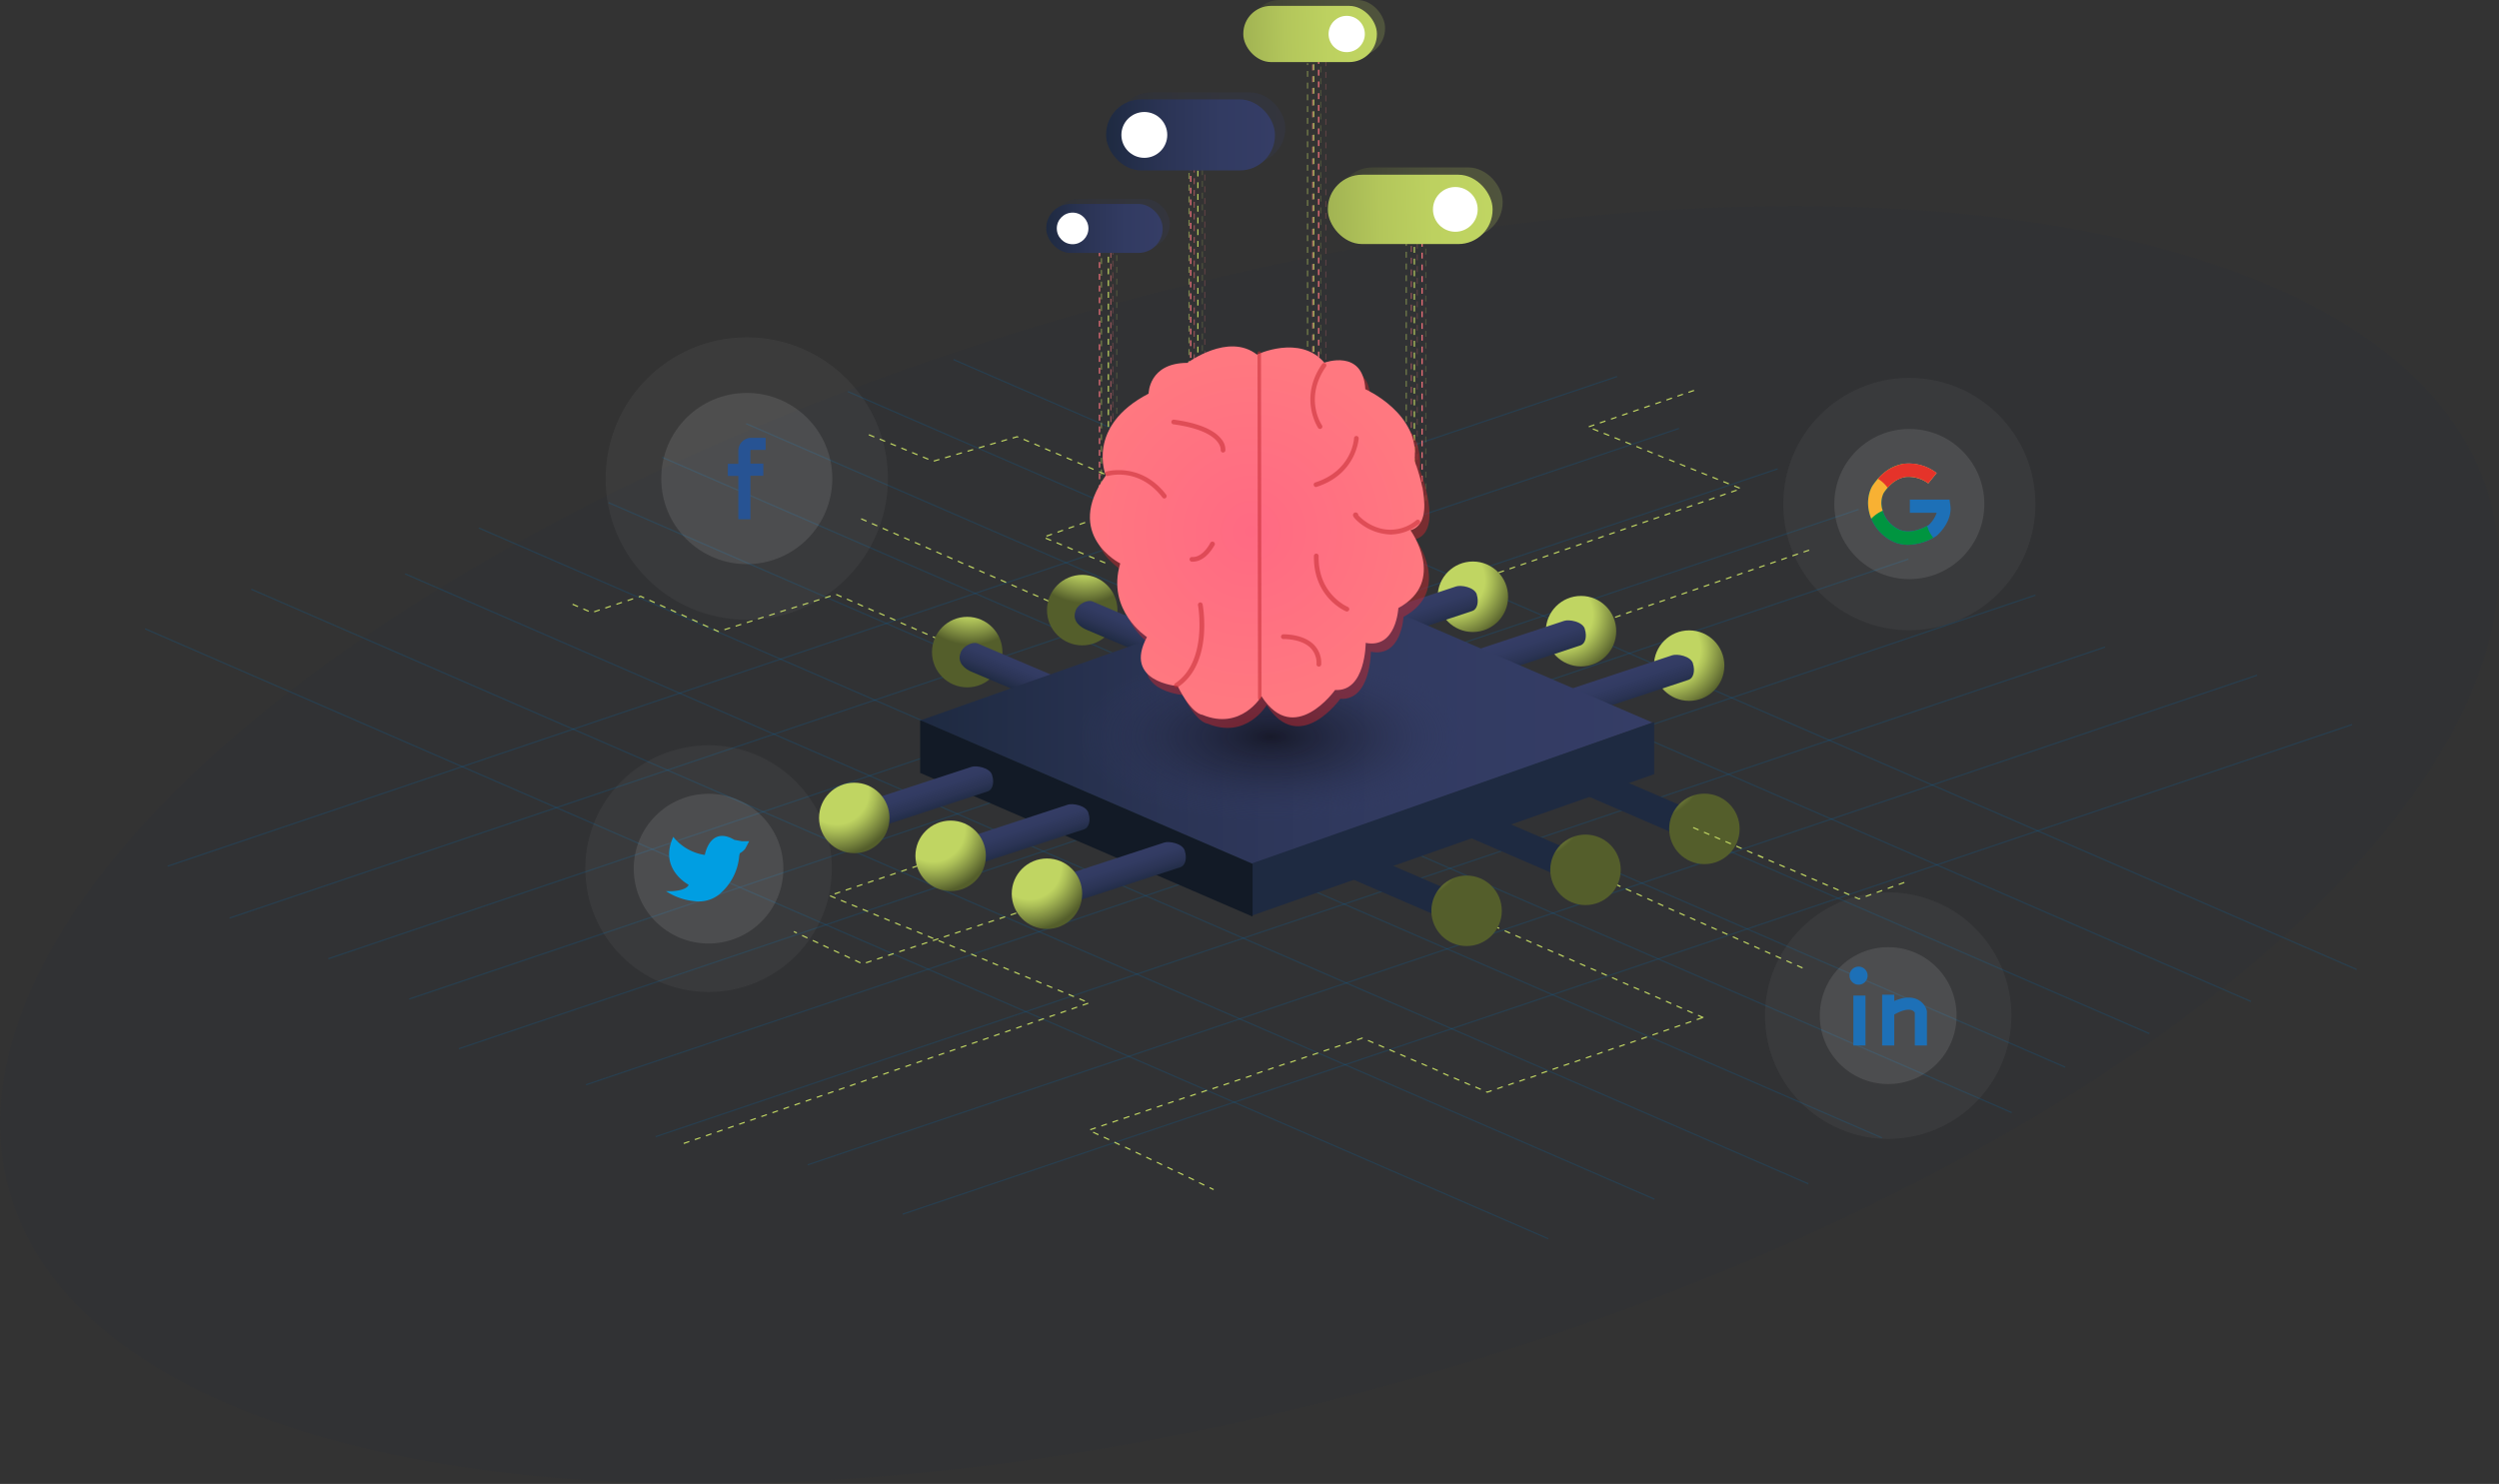 <svg id="Calque_3" data-name="Calque 3" xmlns="http://www.w3.org/2000/svg" xmlns:xlink="http://www.w3.org/1999/xlink" viewBox="0 0 774.62 460.1"><rect x="0" y="0" width="774.62" height="460.1" fill="#333333" stroke="none"/><defs><style>.cls-1,.cls-40{fill:#1e2a41;}.cls-1,.cls-6{opacity:0.1;}.cls-13,.cls-16,.cls-2,.cls-23,.cls-25{opacity:0.2;}.cls-3{fill:#0071bc;}.cls-13,.cls-14,.cls-4{fill:#c0d562;}.cls-19,.cls-5,.cls-6{fill:#fff;}.cls-5{opacity:0.04;}.cls-7{fill:#009ee2;}.cls-8{fill:#1d70b7;}.cls-9{fill:#009540;}.cls-10{fill:#f8b133;}.cls-11{fill:#e5332a;}.cls-12{fill:#275393;}.cls-14,.cls-17,.cls-55,.cls-58{opacity:0.5;}.cls-15,.cls-16,.cls-17{fill:#ff7680;}.cls-18{fill:url(#Dégradé_sans_nom_623);}.cls-20{fill:url(#Dégradé_sans_nom_623-2);}.cls-21{fill:url(#Dégradé_sans_nom_623-3);}.cls-22{fill:url(#Dégradé_sans_nom_623-4);}.cls-23{fill:url(#Dégradé_sans_nom_103);}.cls-24{fill:url(#Dégradé_sans_nom_103-2);}.cls-25{fill:url(#Dégradé_sans_nom_103-3);}.cls-26{fill:url(#Dégradé_sans_nom_103-4);}.cls-27{fill:url(#Dégradé_sans_nom_615);}.cls-28{fill:url(#Dégradé_sans_nom_269);}.cls-29{fill:url(#Dégradé_sans_nom_615-2);}.cls-30{fill:url(#Dégradé_sans_nom_269-2);}.cls-31{fill:url(#Dégradé_sans_nom_615-3);}.cls-32{fill:url(#Dégradé_sans_nom_269-3);}.cls-33{fill:url(#Dégradé_sans_nom_615-4);}.cls-34{fill:url(#Dégradé_sans_nom_103-5);}.cls-35{fill:url(#Dégradé_sans_nom_615-5);}.cls-36{fill:url(#Dégradé_sans_nom_103-6);}.cls-37{fill:url(#Dégradé_sans_nom_615-6);}.cls-38{fill:url(#Dégradé_sans_nom_103-7);}.cls-39{fill:url(#Dégradé_sans_nom_103-8);}.cls-41{fill:#121a26;}.cls-42{fill:url(#Dégradé_sans_nom_269-4);}.cls-43{fill:url(#Dégradé_sans_nom_615-7);}.cls-44{fill:url(#Dégradé_sans_nom_269-5);}.cls-45{fill:url(#Dégradé_sans_nom_615-8);}.cls-46{fill:url(#Dégradé_sans_nom_269-6);}.cls-47{fill:url(#Dégradé_sans_nom_615-9);}.cls-48{fill:url(#Dégradé_sans_nom_269-7);}.cls-49{fill:url(#Dégradé_sans_nom_615-10);}.cls-50{fill:url(#Dégradé_sans_nom_269-8);}.cls-51{fill:url(#Dégradé_sans_nom_615-11);}.cls-52{fill:url(#Dégradé_sans_nom_269-9);}.cls-53{fill:url(#Dégradé_sans_nom_615-12);}.cls-54{fill:url(#Dégradé_sans_nom_654);}.cls-56,.cls-58{fill:#c1272d;}.cls-57{fill:url(#Dégradé_sans_nom_650);}</style><linearGradient id="Dégradé_sans_nom_623" x1="414.71" y1="62.67" x2="465.78" y2="62.67" gradientUnits="userSpaceOnUse"><stop offset="0" stop-color="#545e2b"/><stop offset="0.11" stop-color="#6b7837"/><stop offset="0.27" stop-color="#8a9946"/><stop offset="0.45" stop-color="#a2b453"/><stop offset="0.62" stop-color="#b3c65b"/><stop offset="0.8" stop-color="#bdd160"/><stop offset="1" stop-color="#c0d562"/></linearGradient><linearGradient id="Dégradé_sans_nom_623-2" x1="371.23" y1="66.48" x2="462.57" y2="64.31" xlink:href="#Dégradé_sans_nom_623"/><linearGradient id="Dégradé_sans_nom_623-3" x1="387.92" y1="8.71" x2="429.33" y2="8.71" xlink:href="#Dégradé_sans_nom_623"/><linearGradient id="Dégradé_sans_nom_623-4" x1="352.67" y1="11.8" x2="426.73" y2="10.05" xlink:href="#Dégradé_sans_nom_623"/><linearGradient id="Dégradé_sans_nom_103" x1="346.06" y1="39.66" x2="398.4" y2="39.66" gradientTransform="translate(744.46 79.31) rotate(180)" gradientUnits="userSpaceOnUse"><stop offset="0" stop-color="#1e2a41"/><stop offset="0.34" stop-color="#2b3455"/><stop offset="0.68" stop-color="#323b62"/><stop offset="1" stop-color="#353d66"/></linearGradient><linearGradient id="Dégradé_sans_nom_103-2" x1="342.87" y1="41.83" x2="395.21" y2="41.83" gradientTransform="translate(738.07 83.66) rotate(-180)" xlink:href="#Dégradé_sans_nom_103"/><linearGradient id="Dégradé_sans_nom_103-3" x1="326.52" y1="69.33" x2="362.61" y2="69.33" gradientTransform="translate(689.12 138.65) rotate(-180)" xlink:href="#Dégradé_sans_nom_103"/><linearGradient id="Dégradé_sans_nom_103-4" x1="324.32" y1="70.82" x2="360.4" y2="70.82" gradientTransform="translate(684.72 141.65) rotate(180)" xlink:href="#Dégradé_sans_nom_103"/><radialGradient id="Dégradé_sans_nom_615" cx="1161.34" cy="124.97" r="26.12" gradientTransform="matrix(0.75, -0.03, 0.03, 0.75, -357.66, 142.26)" gradientUnits="userSpaceOnUse"><stop offset="0.51" stop-color="#c0d562"/><stop offset="0.62" stop-color="#abbe57"/><stop offset="0.86" stop-color="#75823c"/><stop offset="1" stop-color="#545e2b"/></radialGradient><linearGradient id="Dégradé_sans_nom_269" x1="529.08" y1="92.09" x2="532.02" y2="102.28" gradientTransform="matrix(1, -0.04, 0.04, 1, -31.3, 137.97)" gradientUnits="userSpaceOnUse"><stop offset="0" stop-color="#353d66"/><stop offset="0.32" stop-color="#323b62"/><stop offset="0.66" stop-color="#2b3455"/><stop offset="1" stop-color="#1e2a41"/></linearGradient><radialGradient id="Dégradé_sans_nom_615-2" cx="1117.39" cy="108.99" r="26.12" xlink:href="#Dégradé_sans_nom_615"/><linearGradient id="Dégradé_sans_nom_269-2" x1="496.02" y1="80.06" x2="498.96" y2="90.25" xlink:href="#Dégradé_sans_nom_269"/><radialGradient id="Dégradé_sans_nom_615-3" cx="1073.43" cy="93" r="26.12" xlink:href="#Dégradé_sans_nom_615"/><linearGradient id="Dégradé_sans_nom_269-3" x1="462.96" y1="68.03" x2="465.9" y2="78.22" xlink:href="#Dégradé_sans_nom_269"/><radialGradient id="Dégradé_sans_nom_615-4" cx="1481.89" cy="1694.64" r="26.12" gradientTransform="matrix(0.58, 0.47, -0.47, 0.58, 237.82, -1498.86)" xlink:href="#Dégradé_sans_nom_615"/><linearGradient id="Dégradé_sans_nom_103-5" x1="-1646.85" y1="3951.68" x2="-1643.91" y2="3961.86" gradientTransform="translate(-3451.41 2246.43) rotate(-140.94)" xlink:href="#Dégradé_sans_nom_103"/><radialGradient id="Dégradé_sans_nom_615-5" cx="1507.79" cy="1651.35" r="26.12" gradientTransform="matrix(0.58, 0.47, -0.47, 0.58, 237.82, -1498.86)" xlink:href="#Dégradé_sans_nom_615"/><linearGradient id="Dégradé_sans_nom_103-6" x1="-1666.3" y1="3984.23" x2="-1663.37" y2="3994.41" gradientTransform="translate(-3451.41 2246.43) rotate(-140.94)" xlink:href="#Dégradé_sans_nom_103"/><radialGradient id="Dégradé_sans_nom_615-6" cx="1533.7" cy="1608.06" r="26.12" gradientTransform="matrix(0.58, 0.47, -0.47, 0.58, 237.82, -1498.86)" xlink:href="#Dégradé_sans_nom_615"/><linearGradient id="Dégradé_sans_nom_103-7" x1="-1685.74" y1="4016.81" x2="-1682.8" y2="4026.99" gradientTransform="translate(-3451.41 2246.43) rotate(-140.94)" xlink:href="#Dégradé_sans_nom_103"/><linearGradient id="Dégradé_sans_nom_103-8" x1="285.25" y1="223.71" x2="512.27" y2="223.71" gradientTransform="matrix(1, 0, 0, 1, 0, 0)" xlink:href="#Dégradé_sans_nom_103"/><linearGradient id="Dégradé_sans_nom_269-4" x1="314.37" y1="150.63" x2="317.31" y2="160.82" gradientTransform="translate(-35.87 103.99) rotate(-2.12)" xlink:href="#Dégradé_sans_nom_269"/><radialGradient id="Dégradé_sans_nom_615-7" cx="818.96" cy="204.59" r="26.12" gradientTransform="matrix(0.75, -0.03, 0.03, 0.75, -361.1, 116.69)" xlink:href="#Dégradé_sans_nom_615"/><linearGradient id="Dégradé_sans_nom_269-5" x1="343.78" y1="163.48" x2="346.72" y2="173.67" gradientTransform="translate(-35.87 103.99) rotate(-2.12)" xlink:href="#Dégradé_sans_nom_269"/><radialGradient id="Dégradé_sans_nom_615-8" cx="858.07" cy="221.65" r="26.12" gradientTransform="matrix(0.75, -0.03, 0.03, 0.75, -361.1, 116.69)" xlink:href="#Dégradé_sans_nom_615"/><linearGradient id="Dégradé_sans_nom_269-6" x1="373.19" y1="176.32" x2="376.13" y2="186.51" gradientTransform="translate(-35.87 103.99) rotate(-2.12)" xlink:href="#Dégradé_sans_nom_269"/><radialGradient id="Dégradé_sans_nom_615-9" cx="897.17" cy="238.72" r="26.12" gradientTransform="matrix(0.75, -0.03, 0.03, 0.75, -361.1, 116.69)" xlink:href="#Dégradé_sans_nom_615"/><linearGradient id="Dégradé_sans_nom_269-7" x1="5999.44" y1="633.35" x2="6002.38" y2="643.54" gradientTransform="matrix(-0.99, -0.13, -0.13, 0.99, 6467.74, 410.47)" xlink:href="#Dégradé_sans_nom_269"/><radialGradient id="Dégradé_sans_nom_615-10" cx="5379.43" cy="600.65" r="26.12" gradientTransform="matrix(-0.75, -0.1, -0.1, 0.75, 4530.04, 347.4)" xlink:href="#Dégradé_sans_nom_615"/><linearGradient id="Dégradé_sans_nom_269-8" x1="5964.51" y1="616.03" x2="5967.45" y2="626.22" gradientTransform="matrix(-0.99, -0.13, -0.13, 0.99, 6467.74, 410.47)" xlink:href="#Dégradé_sans_nom_269"/><radialGradient id="Dégradé_sans_nom_615-11" cx="5332.98" cy="577.64" r="26.12" gradientTransform="matrix(-0.75, -0.1, -0.1, 0.75, 4530.04, 347.4)" xlink:href="#Dégradé_sans_nom_615"/><linearGradient id="Dégradé_sans_nom_269-9" x1="5929.58" y1="598.71" x2="5932.52" y2="608.9" gradientTransform="matrix(-0.99, -0.13, -0.13, 0.99, 6467.74, 410.47)" xlink:href="#Dégradé_sans_nom_269"/><radialGradient id="Dégradé_sans_nom_615-12" cx="5286.53" cy="554.62" r="26.12" gradientTransform="matrix(-0.75, -0.1, -0.1, 0.75, 4530.04, 347.4)" xlink:href="#Dégradé_sans_nom_615"/><radialGradient id="Dégradé_sans_nom_654" cx="970.95" cy="252.57" r="80.46" gradientTransform="translate(-334.12 145.04) scale(0.75 0.33)" gradientUnits="userSpaceOnUse"><stop offset="0" stop-color="#181a2b"/><stop offset="0.47" stop-color="#242943" stop-opacity="0.58"/><stop offset="1" stop-color="#353d66" stop-opacity="0"/></radialGradient><radialGradient id="Dégradé_sans_nom_650" cx="962.41" cy="168.4" r="72.94" gradientTransform="translate(-334.12 38.4) scale(0.75 0.75)" gradientUnits="userSpaceOnUse"><stop offset="0" stop-color="#ff6a83"/><stop offset="0.98" stop-color="#ff7880"/><stop offset="1" stop-color="#ff7880"/></radialGradient></defs><title>illustration_smart_3</title><ellipse class="cls-1" cx="387.31" cy="262.02" rx="399.13" ry="172.91" transform="translate(-56.13 113.62) rotate(-15.58)"/><g class="cls-2"><rect class="cls-3" x="190.74" y="276.39" width="474.24" height="0.36" transform="translate(-66.01 151.48) rotate(-18.67)"/><rect class="cls-3" x="169.17" y="260.29" width="474.24" height="0.36" transform="translate(-61.99 143.73) rotate(-18.67)"/><rect class="cls-3" x="129.76" y="249.11" width="474.24" height="0.36" transform="translate(-60.49 130.53) rotate(-18.67)"/><rect class="cls-3" x="114.37" y="233.7" width="474.24" height="0.36" transform="translate(-56.37 124.79) rotate(-18.67)"/><rect class="cls-3" x="89.28" y="221.14" width="474.24" height="0.36" transform="translate(-53.69 116.19) rotate(-18.68)"/><rect class="cls-3" x="58.69" y="208.58" width="474.24" height="0.36" transform="translate(-51.25 105.65) rotate(-18.67)"/><rect class="cls-3" x="39.48" y="192.49" width="474.24" height="0.36" transform="translate(-47.11 98.66) rotate(-18.67)"/><rect class="cls-3" x="237.89" y="285.12" width="474.24" height="0.36" transform="translate(-66.32 167.03) rotate(-18.67)"/><rect class="cls-3" x="267.3" y="300.43" width="474.24" height="0.36" transform="translate(-69.68 177.25) rotate(-18.67)"/></g><g class="cls-2"><rect class="cls-3" x="342.9" y="35.39" width="0.36" height="474.26" transform="translate(-43.66 478.45) rotate(-66.5)"/><rect class="cls-3" x="365.73" y="21.16" width="0.36" height="474.26" transform="translate(-16.88 490.83) rotate(-66.5)"/><rect class="cls-3" x="405.94" y="13.31" width="0.36" height="474.27" transform="translate(14.49 522.98) rotate(-66.5)"/><rect class="cls-3" x="422.56" y="-0.76" width="0.36" height="474.27" transform="translate(37.38 529.77) rotate(-66.5)"/><rect class="cls-3" x="448.62" y="-11.17" width="0.36" height="474.26" transform="translate(62.6 547.4) rotate(-66.5)"/><rect class="cls-3" x="480.15" y="-21.13" width="0.36" height="474.26" transform="translate(90.68 570.33) rotate(-66.5)"/><rect class="cls-3" x="512.9" y="-31.05" width="0.36" height="474.27" transform="translate(119.47 594.4) rotate(-66.5)"/><rect class="cls-3" x="295.18" y="40.15" width="0.36" height="474.26" transform="translate(-76.71 437.55) rotate(-66.5)"/><rect class="cls-3" x="262.26" y="52.42" width="0.36" height="474.26" transform="translate(-107.75 414.74) rotate(-66.5)"/></g><path class="cls-4" d="M266.64,298.7l-1.64-.78.15-.33,1.64.78Zm1.83,0-.12-.35,1.73-.57.11.34Zm3.45-1.15-.12-.35,1.73-.57.11.35Zm-8.57-.38-1.64-.78.15-.32,1.64.77Zm12-.76-.12-.35,1.73-.57.11.34Zm-15.31-.79-1.64-.77.15-.33,1.64.77Zm18.76-.36-.11-.34,1.72-.58.12.35Zm3.45-1.14-.11-.35,1.72-.57.12.34Zm-25.5-.05-1.64-.77.15-.33,1.65.77Zm29-1.1-.11-.34,1.72-.58.12.35Zm-32.24-.45-1.64-.77.15-.33,1.65.77Zm35.69-.69-.11-.35,1.72-.57.12.34Zm-39-.85-1.64-.78.15-.33,1.65.78Zm42.43-.3-.11-.34,1.72-.58.12.35Zm3.45-1.14-.11-.35,1.72-.57.12.34Zm-49.17-.11L246,289l.16-.33.94.44Zm52.62-1-.11-.34,1.73-.58.11.35Zm3.46-1.14-.12-.35,1.73-.57.11.34Zm3.45-1.15-.12-.34,1.73-.58.11.35Zm3.45-1.14-.12-.35,1.73-.57.11.34Zm3.45-1.15-.12-.34,1.73-.58.11.35Zm3.45-1.14-.12-.35,1.73-.57.11.34Zm3.45-1.15-.12-.34,1.73-.58.11.35Zm3.45-1.14-.11-.35,1.72-.57.12.34Z"/><ellipse class="cls-5" cx="219.63" cy="269.33" rx="38.21" ry="38.25"/><ellipse class="cls-6" cx="219.63" cy="269.33" rx="23.19" ry="23.21"/><path class="cls-7" d="M213.89,274.13s-9.11-4.42-5.13-14c0,0,3.89,4.82,10,5.3,0,0,1.37-9.14,8.74-4.73l2.39.46h1.73l-.88,1.73a4.91,4.91,0,0,1-1.53,1.3c-.87.43.39,6.1-5.74,12.16s-15.68.32-15.68.32S213.43,276.74,213.89,274.13Z"/><path class="cls-7" d="M216.42,279.5a19.48,19.48,0,0,1-8.83-2.49l-1.14-.68h1.33c1.41,0,5.07-.35,5.68-2-1.5-.85-8.71-5.49-5-14.3l.23-.56.39.47a15.47,15.47,0,0,0,9.39,5.14c.22-1.07,1.08-4.34,3.53-5.5,1.57-.74,3.47-.47,5.64.82l2.29.43,2.29,0L231,263.14a5.43,5.43,0,0,1-1.66,1.41,5.67,5.67,0,0,0-.24,1.22,17.35,17.35,0,0,1-5.41,10.87A10.05,10.05,0,0,1,216.42,279.5ZM209.14,277c2.69,1.26,9.43,3.69,14.05-.87a16.71,16.71,0,0,0,5.2-10.45c.15-1,.22-1.57.64-1.78a4.42,4.42,0,0,0,1.38-1.17l.6-1.17H229.8l-2.45-.47-.06,0c-2-1.18-3.65-1.45-5-.81-2.54,1.2-3.18,5.24-3.18,5.28l0,.34-.34,0a15.73,15.73,0,0,1-9.83-5c-3.25,8.74,4.81,12.79,5.16,13l.25.12,0,.27C213.89,276.23,210.93,276.82,209.14,277Z"/><path class="cls-4" d="M558.66,300.29l-1.66-.75.15-.33,1.66.74Zm-3.32-1.49-1.66-.74.15-.33,1.66.74ZM552,297.32l-1.66-.75.15-.33,1.66.74Zm-3.32-1.49-1.66-.74.15-.33,1.66.74Zm-3.32-1.48-1.66-.74.15-.34,1.66.75Zm-3.32-1.49-1.66-.74.15-.33,1.66.74Zm-3.32-1.48-1.66-.74.15-.34,1.66.75Zm-3.31-1.49-1.66-.74.14-.33,1.66.74Zm-3.32-1.48-1.66-.74.14-.33,1.66.74Zm-3.32-1.48-1.66-.75.15-.33,1.66.74Zm-3.32-1.49-1.66-.74.15-.33,1.66.74ZM522.15,284l-1.66-.75.15-.33,1.66.74Zm-3.32-1.49-1.66-.74.15-.33,1.66.74ZM515.51,281l-1.66-.74.15-.34,1.66.75Zm-3.32-1.49-1.66-.74.15-.33,1.66.74ZM508.87,278l-1.66-.74.15-.34,1.66.75Zm-3.32-1.49-1.66-.74.15-.33,1.66.74Zm-3.32-1.48-1.66-.74.15-.34,1.66.75Zm-3.32-1.48-1.65-.75.14-.33,1.66.74Zm-3.31-1.49-1.66-.74.14-.33,1.66.74Z"/><path class="cls-4" d="M527.94,315.69l-1.66-.72.14-.34,1.67.73Zm-3.33-1.45-1.66-.73.14-.33,1.67.72Zm-3.33-1.46-1.67-.73.15-.33,1.67.73ZM518,311.33l-1.67-.73.15-.34,1.66.73Zm-3.33-1.46-1.67-.73.15-.33,1.66.73Zm-3.34-1.46-1.66-.73.14-.33,1.67.73ZM508,307l-1.66-.73.14-.33,1.67.72Zm-3.33-1.46-1.66-.73.14-.33,1.67.73ZM501.29,304l-1.67-.72.15-.34,1.67.73ZM498,302.59l-1.67-.73.15-.33,1.66.73Zm-3.33-1.46L493,300.4l.15-.33,1.66.73Zm-3.34-1.45-1.66-.73.14-.33,1.67.72ZM488,298.22l-1.66-.73.14-.33,1.67.73Zm-3.33-1.46L483,296l.14-.34,1.67.73Zm-3.33-1.45-1.67-.73.15-.33,1.67.73ZM478,293.85l-1.67-.73.15-.33,1.66.73Zm-3.33-1.45-1.67-.73.15-.33,1.66.72Zm-3.34-1.46-1.66-.73.14-.33,1.67.73ZM468,289.48l-1.66-.72.14-.34,1.67.73ZM464.64,288,463,287.3l.14-.33,1.67.73Zm-3.33-1.46-1.67-.73.15-.33,1.67.73ZM458,285.12l-1.67-.73.15-.33,1.66.72Z"/><path class="cls-4" d="M476.64,199.91l-.12-.35,1.72-.59.12.34Zm3.44-1.2-.12-.34,1.71-.59.12.34Zm3.43-1.19-.12-.34,1.72-.6.12.35Zm3.44-1.19-.12-.34,1.72-.6.11.35Zm3.43-1.19-.12-.34,1.72-.6.12.35Zm3.44-1.19-.12-.34,1.72-.6.11.35Zm3.43-1.19-.12-.34,1.72-.6.12.34Zm3.44-1.19-.12-.34,1.72-.6.12.34Zm3.43-1.19L504,190l1.72-.59.12.34Zm3.44-1.19-.12-.35,1.72-.59.12.34ZM511,188l-.12-.35,1.72-.59.12.34Zm3.44-1.19-.12-.35,1.72-.59.12.34Zm3.43-1.2-.12-.34,1.72-.59.12.34Zm3.44-1.19-.12-.34,1.72-.6.12.35Zm3.43-1.19-.12-.34,1.72-.6.12.35Zm3.44-1.19-.12-.34,1.72-.6.12.35Zm3.43-1.19-.11-.34,1.71-.6.12.35Zm3.44-1.19-.12-.34,1.72-.6.12.35Zm3.43-1.19-.11-.34,1.71-.6.12.34Zm3.44-1.19-.12-.35,1.72-.59.12.34Zm3.43-1.19-.11-.35,1.71-.59.12.34Zm3.44-1.19-.12-.35,1.72-.59.12.34Zm3.44-1.19-.12-.35,1.71-.59.12.34Zm3.43-1.19-.12-.35,1.72-.59.12.34Zm3.44-1.2L559,171l1.71-.6.12.35Z"/><path class="cls-4" d="M454.22,181.33l-.11-.35,1.71-.59.12.34Zm3.44-1.19-.12-.35,1.72-.59.12.34Zm3.43-1.2-.11-.34,1.71-.59.12.34Zm3.44-1.19-.12-.34,1.72-.6.12.35Zm3.43-1.19-.11-.34,1.71-.6.12.35Zm3.44-1.19-.12-.34,1.72-.6.12.35Zm3.44-1.19-.12-.34,1.71-.6.12.35Zm3.43-1.19-.12-.34,1.72-.6.12.34Zm3.44-1.19-.12-.34,1.71-.6.12.34Zm3.43-1.19-.12-.35,1.72-.59.12.34Zm3.44-1.19-.12-.35,1.71-.59.12.34Zm3.43-1.19-.12-.35,1.72-.59.12.34Zm3.44-1.19-.12-.35,1.72-.59.11.34Zm3.43-1.2-.12-.34,1.72-.59.12.34Zm3.44-1.19-.12-.34,1.72-.6.11.35Zm3.43-1.19-.12-.34,1.72-.6.12.35Zm3.44-1.19-.12-.34,1.72-.6.11.35Zm3.43-1.19-.12-.34,1.72-.6.12.35Zm3.44-1.19-.12-.34,1.72-.6.12.35Zm3.43-1.19-.12-.34,1.72-.6.12.34Zm3.44-1.19-.12-.35,1.72-.59.12.34Zm3.43-1.19-.12-.35,1.72-.59.12.34Zm3.44-1.19-.12-.35,1.72-.59.12.34Zm3.43-1.19-.12-.35,1.72-.59.12.34Zm3.44-1.19-.12-.35,1.72-.59.12.34Zm2.52-1.22-1.68-.68.13-.34,1.69.68Zm-3.37-1.36-1.69-.68.14-.34,1.69.68Zm-3.37-1.36-1.69-.68.14-.33,1.68.67Zm-3.37-1.36-1.69-.68.14-.33,1.68.68Zm-3.38-1.36-1.68-.68.13-.33,1.69.68Zm-3.37-1.36-1.68-.68.13-.33,1.69.68ZM519,143.37l-1.69-.68.14-.33,1.69.68ZM515.59,142l-1.69-.68L514,141l1.68.68Zm-3.37-1.36-1.69-.68.14-.34,1.68.68Zm-3.38-1.36-1.68-.68.13-.34L509,139Zm-3.37-1.36-1.68-.68.13-.34,1.69.68Zm-3.37-1.36-1.69-.68.14-.34,1.69.68Zm-3.37-1.36-1.69-.68.14-.34,1.68.68Zm-3.37-1.36-1.69-.68.14-.34,1.68.68Zm-2.81-1.35-.12-.34,1.72-.59.11.34Zm3.43-1.18-.12-.35,1.72-.59.12.35Zm3.44-1.19-.12-.34,1.72-.59.12.34Zm3.44-1.18-.12-.35,1.72-.59.12.35Zm3.43-1.19-.11-.34,1.72-.59.11.34Zm3.44-1.18-.12-.35,1.72-.59.12.35Zm3.44-1.19-.12-.34,1.72-.59.12.34Zm3.44-1.18-.12-.34,1.72-.6.12.35ZM520,123l-.11-.34,1.71-.59.12.34Zm3.44-1.18-.12-.34,1.72-.6.12.35Z"/><path class="cls-4" d="M335.09,191l-1.66-.73.14-.33,1.67.73Zm-3.33-1.46-1.66-.74.14-.33,1.67.73Zm-3.33-1.47-1.66-.73.15-.33,1.66.73Zm-3.32-1.46-1.67-.73.15-.34,1.66.74Zm-3.33-1.47-1.67-.73.15-.33,1.66.73Zm-3.33-1.46-1.66-.73.14-.34,1.67.74Zm-3.33-1.46-1.66-.74.14-.33,1.67.73Zm-3.33-1.47-1.66-.73.15-.33,1.66.73Zm-3.32-1.46-1.67-.74.15-.33,1.66.73Zm-3.33-1.47-1.67-.73.15-.33,1.66.73Zm-3.33-1.46-1.66-.73.14-.34L302,176Zm-3.33-1.47-1.66-.73.14-.33,1.67.73Zm-3.33-1.46-1.66-.73.15-.34,1.66.74ZM291.83,172l-1.67-.73.15-.33,1.66.73Zm-3.33-1.46-1.67-.73.15-.33,1.66.73Zm-3.33-1.46-1.66-.74.14-.33,1.67.73Zm-3.33-1.47-1.66-.73.14-.33,1.67.73Zm-3.33-1.46-1.66-.74.15-.33,1.66.73Zm-3.32-1.47-1.67-.73.15-.33,1.66.73Zm-3.33-1.46-1.67-.73.15-.34,1.66.74Zm-3.33-1.47-1.66-.73.14-.33,1.67.73Z"/><path class="cls-4" d="M317.37,210.06l-1.66-.74.15-.33,1.66.73Zm-3.32-1.47-1.67-.73.15-.33,1.66.73Zm-3.33-1.46-1.67-.74.15-.33,1.66.73Zm-3.33-1.47-1.66-.73.14-.33,1.67.73Zm-3.33-1.46-1.66-.74.14-.33,1.67.73Zm-3.33-1.47-1.66-.73.15-.33,1.66.73Zm-3.32-1.46-1.67-.73.15-.34,1.66.73Zm-3.33-1.47-1.67-.73.15-.33,1.66.73Zm-3.33-1.46-1.66-.73.14-.34,1.67.74Zm-3.33-1.47-1.66-.73.15-.33,1.66.73ZM222.67,196l-1.58-.71.15-.34,1.45.66.08,0,.11.34Zm61.42-.59-1.66-.73.15-.34,1.66.74Zm-59.48,0-.11-.34,1.74-.55.11.34Zm-5.17-.85-1.66-.75.15-.33,1.66.75Zm8.64-.25-.11-.34,1.73-.55.11.34Zm52.69-.34-1.67-.73.15-.33,1.66.73Zm-49.23-.76-.11-.34,1.74-.55.11.34ZM216.13,193l-1.66-.75.15-.33,1.66.75Zm61.31-.54-1.66-.73.14-.34,1.67.74Zm-42.43-.4-.11-.34,1.73-.55.11.34Zm-22.19-.56-1.66-.76.16-.33,1.65.75Zm61.29-.51-1.66-.73.14-.33,1.67.73Zm-35.63,0-.11-.34,1.73-.55.11.34Zm-29-1-1.65-.76.15-.33,1.65.76Zm32.43-.13-.11-.34,1.73-.55.11.34Zm-57.68,0-.11-.34,1.72-.58.12.34Zm-1.82-.17-1.66-.72.14-.34,1.67.73Zm88.34-.12-1.66-.73.15-.34,1.66.74Zm-25.37-.77-.11-.34,1.73-.55.11.34Zm-57.7-.1-.12-.35,1.72-.58.12.35Zm18.49-.18-1.65-.75.15-.34,1.65.76Zm-27.09-.28-1.67-.73.15-.33,1.67.73Zm88.35-.13-1.67-.74.15-.33,1.66.73Zm-18.59-.41-.11-.34,1.73-.55.11.34Zm-57.72-.17-.11-.34,1.72-.58.11.34Zm11.74-.52-1.65-.75.15-.33,1.65.75Zm-27.11-.22,0,0,.15-.33Zm88.35-.15-1.67-.73.15-.33,1.66.73Zm-11.79,0-.11-.34,1.73-.55.11.34Zm-57.74-.23-.12-.34,1.72-.59.12.35Zm5-.87-1-.47-.51.18-.12-.35.65-.22,1.16.53Zm56.22,0-.11-.35,1.73-.55.11.35Zm5-.32-1.66-.74.14-.33,1.67.73Z"/><ellipse class="cls-5" cx="591.84" cy="156.28" rx="39.08" ry="39.12"/><ellipse class="cls-6" cx="591.84" cy="156.28" rx="23.25" ry="23.28"/><path class="cls-8" d="M591.5,168.92a11.73,11.73,0,0,1-3.74-.61,13.59,13.59,0,0,1-7.51-7.05c-2.73-6.18.07-10.5.19-10.68,2.73-4,6-6.27,9.71-6.81a14.16,14.16,0,0,1,10.18,2.87l-2.61,3.2,1.3-1.6-1.29,1.61a10.27,10.27,0,0,0-7-2c-2.52.38-4.82,2.07-6.85,5,0,.07-1.61,2.68.18,6.73a9.47,9.47,0,0,0,5.08,4.79c2.45.82,5.37.29,8.68-1.56a9.43,9.43,0,0,0,2.5-3.81H592V154.9H604.3l.25,1.77c.73,5.14-4,9.25-4.19,9.43l-.32.22A17.43,17.43,0,0,1,591.5,168.92Z"/><path class="cls-9" d="M597.39,163.06c-3.14,1.67-5.93,2.13-8.27,1.35a9.47,9.47,0,0,1-5.08-4.79c-1.79-4.05-.22-6.66-.18-6.73a13.6,13.6,0,0,1,3.67-3.76,10.35,10.35,0,0,1,3.43-5.41c-.27,0-.53,0-.81.05-3.72.54-7,2.82-9.71,6.81-.12.18-2.92,4.5-.19,10.68a13.59,13.59,0,0,0,7.51,7.05,11.73,11.73,0,0,0,3.74.61,16.85,16.85,0,0,0,7.77-2.2A9.2,9.2,0,0,1,597.39,163.06Z"/><path class="cls-10" d="M583.58,158.34a7.09,7.09,0,0,1,.28-5.45c2-3,4.33-4.65,6.85-5a10.27,10.27,0,0,1,7,2l1.29-1.61,1.31-1.6a14.16,14.16,0,0,0-10.18-2.87c-3.72.54-7,2.82-9.71,6.81-.11.18-2.76,4.29-.38,10.2A11.28,11.28,0,0,1,583.58,158.34Z"/><path class="cls-11" d="M585.13,151.26a9.35,9.35,0,0,1,5.58-3.4,10.27,10.27,0,0,1,7,2l1.29-1.61,1.31-1.6a14.16,14.16,0,0,0-10.18-2.87,13.22,13.22,0,0,0-8,4.69A10,10,0,0,1,585.13,151.26Z"/><ellipse class="cls-5" cx="231.48" cy="148.37" rx="43.75" ry="43.79"/><ellipse class="cls-6" cx="231.48" cy="148.37" rx="26.51" ry="26.54"/><path class="cls-12" d="M232.71,139.5a.61.61,0,0,1,.23,0h4.39v-3.75h-4.4a4,4,0,0,0-4.07,4.07v4h-3.25v3.75h3.25V161h3.75v-13.5h4v-3.75h-4v-3.94A1,1,0,0,1,232.71,139.5Z"/><path class="cls-4" d="M376.12,369l-1.25-.59.16-.33,1.24.6Zm-2.89-1.37-1.64-.78.16-.33,1.64.78ZM370,366l-1.64-.79.15-.33,1.64.79Zm-3.28-1.57-1.65-.78.16-.33,1.64.78Zm-3.29-1.56-1.64-.78.16-.33,1.64.78Zm-3.28-1.57-1.64-.78.15-.33,1.65.79Zm-3.28-1.56-1.64-.78.15-.33,1.64.78Zm-3.29-1.56-1.64-.78.16-.33,1.64.78Zm-3.28-1.57-1.64-.78.16-.33,1.64.78ZM347,355.09l-1.64-.78.15-.33,1.65.78Zm-3.28-1.56-1.64-.79.15-.32,1.64.78ZM340.4,352l-1.64-.78.16-.33,1.64.78ZM338,350.45l-.12-.34,1.72-.59.12.35Zm3.44-1.17-.11-.34,1.72-.58.11.34Zm3.45-1.16-.12-.35,1.72-.58.12.34Zm3.44-1.17-.12-.34L350,346l.12.35Zm3.44-1.17-.11-.34,1.72-.58.11.34Zm3.45-1.16-.12-.35,1.72-.58.12.34Zm3.44-1.17-.12-.34,1.73-.59.11.35Zm3.44-1.17-.11-.34,1.72-.58.11.34Zm3.45-1.16-.12-.35,1.72-.58.12.34ZM369,340l-.12-.35,1.73-.58.11.35Zm3.44-1.17-.11-.34,1.72-.59.12.35Zm88.57,0-.42-.18.14-.34.29.13,1.29-.45.12.35Zm-2.09-.91-1.67-.72.15-.34,1.67.73Zm5.22-.18-.12-.34,1.72-.6.12.34Zm-88.25,0-.12-.35,1.72-.58.12.34Zm91.69-1.15-.12-.35,1.72-.6.11.35Zm-88.25,0-.12-.35,1.73-.58.11.35Zm76.26-.06-1.67-.72.14-.34,1.67.73Zm-72.82-1.11-.11-.34,1.72-.59.12.35Zm88.24,0-.12-.34,1.72-.6.12.34Zm-18.76-.33-1.67-.72.15-.34,1.67.73Zm-66-.82-.12-.35,1.72-.58.12.34Zm88.23,0-.12-.35,1.71-.59.12.34Zm-25.53-.59-1.67-.72.14-.34,1.67.73ZM389.67,333l-.12-.35,1.73-.58.11.34Zm88.22-.07-.12-.34,1.72-.6.12.35Zm-32.3-.84-1.66-.72.14-.33,1.67.72Zm-52.48-.26-.11-.34,1.72-.59.12.35Zm88.21-.09-.12-.35,1.72-.59.12.34Zm-84.76-1.08-.12-.34,1.72-.58.12.34Zm45.7,0-1.67-.72.15-.33,1.66.72Zm42.5-.1-.12-.34,1.72-.6.11.35Zm-84.76-1-.12-.35,1.73-.58.11.34Zm88.19-.15-.12-.34,1.72-.6.12.34Zm-49.27-.16-1.66-.72.14-.33,1.67.72Zm-35.48-.86-.11-.34,1.72-.59.12.35Zm88.19-.17-.12-.35,1.71-.59.12.34Zm-56-.41-1.67-.73.15-.33,1.66.72Zm-28.7-.59-.12-.34,1.72-.58.12.34Zm88.17-.2-.12-.34,1.72-.6.12.34Zm-62.81-.66-1.66-.73.14-.33,1.67.72Zm-21.92-.3-.12-.35,1.73-.58.11.34Zm88.16-.23-.12-.35,1.72-.59.12.34Zm-69.57-.92-1.67-.73.15-.33,1.66.72Zm-15.15,0-.11-.34,1.72-.59.12.35Zm88.16-.26-.12-.34,1.72-.6.12.35Zm-84.71-.91-.12-.34,1.72-.58.12.34Zm8.37-.26-1.67-.73.14-.33,1.67.72Zm79.77,0-.12-.34,1.72-.6.12.34Zm-84.7-.88-.12-.35,1.74-.59.12.05-.1.23,0,.09Zm88.14-.31-.12-.35,1.71-.6.12.35Zm3.43-1.2-.12-.34,1.72-.6.12.34Zm3.43-1.19-.11-.35,1.71-.59.12.34Zm3.44-1.2-.12-.34,1.72-.6.12.35Zm3.43-1.19-.12-.35,1.72-.59.12.34Zm3.44-1.2-.12-.34,1.71-.6.12.35Z"/><ellipse class="cls-5" cx="585.29" cy="314.9" rx="38.19" ry="38.23"/><ellipse class="cls-6" cx="585.29" cy="314.9" rx="21.2" ry="21.22"/><rect class="cls-8" x="574.49" y="308.69" width="3.76" height="15.47"/><path class="cls-8" d="M597.2,313.09a5.53,5.53,0,0,0-3.26-3.38c-1.86-.71-4.13-.49-6.77.66v-1.94h-3.76v15.73h3.76v-9.59c3.08-1.73,4.68-1.61,5.37-1.36a1.77,1.77,0,0,1,1,.79v10.16h3.76V313.63Z"/><path class="cls-8" d="M576.11,299.71a2.8,2.8,0,1,0,2.8,2.8A2.8,2.8,0,0,0,576.11,299.71Z"/><path class="cls-4" d="M212,354.71l-.12-.34,1.72-.6.12.34Zm3.44-1.19-.12-.35,1.72-.59.11.34Zm3.43-1.19-.12-.35,1.72-.59.12.34Zm3.44-1.19-.12-.35,1.72-.59.11.34Zm3.43-1.19-.12-.35,1.72-.59.12.34Zm3.44-1.2-.12-.34,1.72-.6.11.35Zm3.43-1.19-.12-.34,1.72-.6.12.35Zm3.44-1.19-.12-.34,1.72-.6.11.35Zm3.43-1.19-.12-.34,1.72-.6.12.34Zm3.44-1.19-.12-.35,1.72-.59.11.34Zm3.43-1.19-.12-.35,1.72-.59.12.34Zm3.44-1.19-.12-.35,1.72-.59.11.34Zm3.43-1.2-.12-.34,1.72-.59.12.34Zm3.44-1.19-.12-.34,1.72-.6.12.35Zm3.43-1.19-.12-.34,1.72-.6.12.35Zm3.44-1.19-.12-.34,1.72-.6.11.35Zm3.43-1.19-.12-.34,1.72-.6.12.34Zm3.44-1.19-.12-.35,1.72-.59.12.34Zm3.43-1.19-.12-.35,1.72-.59.12.34Zm3.44-1.19-.12-.35,1.72-.59.12.34Zm3.43-1.2-.12-.34,1.72-.6.12.35Zm3.44-1.19-.12-.34,1.72-.6.12.35Zm3.43-1.19-.12-.34,1.72-.6.12.35Zm3.44-1.19-.12-.34,1.72-.6.12.34Zm3.43-1.19-.12-.34,1.72-.6.12.34Zm3.44-1.19-.12-.35,1.72-.59.12.34Zm3.43-1.19-.12-.35,1.72-.59.12.34Zm3.44-1.19-.12-.35,1.72-.59.12.34Zm3.43-1.2-.12-.34,1.72-.6.12.35Zm3.44-1.19-.12-.34,1.72-.6.12.35Zm3.43-1.19-.12-.34,1.72-.6.12.35Zm3.44-1.19-.12-.34,1.72-.6.12.34Zm3.43-1.19-.12-.35,1.72-.59.12.34Zm3.44-1.19-.12-.35,1.72-.59.12.34Zm3.43-1.19-.12-.35,1.72-.59.12.34Zm3.44-1.19-.12-.35,1.72-.59.12.34Zm3.43-1.2-.12-.34,1.72-.6.12.35Zm.54-1.27-1.69-.7.14-.33,1.68.69Zm-3.37-1.39-1.68-.69.14-.34,1.68.69Zm-3.36-1.39-1.68-.69.14-.34,1.68.7Zm-3.36-1.39-1.68-.69.14-.34,1.68.7ZM322.75,305l-1.68-.7.14-.33,1.68.69Zm-3.36-1.39-1.68-.7.14-.33,1.68.69ZM316,302.22l-1.68-.69.14-.34,1.68.69Zm-3.36-1.39-1.68-.69.14-.34,1.68.7Zm-3.36-1.39-1.68-.69.14-.34,1.68.7ZM306,298.06l-1.68-.7.14-.33,1.68.69Zm-3.36-1.39-1.68-.7.14-.33,1.68.69Zm-3.36-1.39-1.68-.69.14-.34,1.68.69Zm-3.36-1.39-1.68-.69.14-.34,1.68.7Zm-3.36-1.39-1.68-.69.14-.34,1.68.7Zm-3.36-1.38-1.68-.7.14-.33,1.68.69Zm-3.36-1.39-1.68-.7.14-.33,1.68.69Zm-3.36-1.39-1.68-.69.14-.34,1.68.69ZM279.07,287l-1.68-.69.13-.34,1.68.7Zm-3.36-1.39-1.68-.69.13-.34,1.68.7Zm-3.37-1.38-1.68-.7.14-.33,1.68.69ZM269,282.79l-1.68-.7.14-.33,1.68.69Zm-3.36-1.39-1.68-.69.14-.34,1.68.69ZM262.26,280l-1.68-.69.14-.34,1.68.7Zm-3.36-1.39-1.68-.69.14-.34,1.68.7Zm-.14-1.28-.12-.34,1.72-.58.12.34Zm3.44-1.16-.12-.35,1.73-.58.11.35Zm3.44-1.17-.11-.34,1.72-.58.12.34Zm3.45-1.16-.12-.34,1.72-.59.12.35Zm3.44-1.16-.11-.35,1.72-.58.12.35Zm3.45-1.17-.12-.34,1.72-.58.12.34Zm3.44-1.16-.11-.35,1.72-.58.11.35Zm3.45-1.16-.12-.35,1.72-.58.12.34Zm3.44-1.17-.12-.34,1.73-.58.11.34Zm3.45-1.16-.12-.35,1.72-.58.12.35Zm3.44-1.17-.12-.34,1.73-.58.11.34Z"/><path class="cls-4" d="M342.53,174.72l-1.67-.7.13-.34,1.68.7Zm-3.35-1.4-1.68-.7.14-.33,1.68.69Zm-3.36-1.4-1.68-.69.14-.34,1.68.7Zm-3.36-1.39-1.68-.7.14-.34,1.68.7Zm-3.36-1.4-1.67-.7.14-.33,1.67.7Zm-3.35-1.39-1.68-.7.14-.34,1.68.7Zm-1.32-1.34-.12-.35,1.72-.6.12.34Zm3.43-1.21-.12-.35,1.71-.6.12.34Zm3.43-1.21-.12-.35,1.71-.6.12.34Zm3.43-1.21-.12-.35,1.71-.6.12.34Zm3.43-1.22-.13-.34,1.72-.6.12.34Zm3.42-1.21-.12-.34,1.72-.6.12.34Zm3.43-1.21-.12-.34,1.72-.6.12.34Zm3.43-1.21-.12-.34L350,157l.12.34Zm3.43-1.21-.12-.34,1.71-.61.12.35Zm3.43-1.21-.12-.34,1.71-.61.12.35Zm3.43-1.21,0-.11-1.39-.6.14-.33,1.91.82Zm-3.1-1.42-1.68-.72.15-.33,1.67.71Zm-3.35-1.44-1.67-.71.15-.34,1.67.72ZM348.93,150l-1.67-.72.15-.33,1.67.72Zm-3.34-1.43-1.67-.72.14-.33,1.67.71Zm-3.34-1.44-1.67-.71.14-.34,1.67.72Zm-3.34-1.43-1.67-.72.14-.33,1.67.72Zm-3.34-1.43-1.67-.72.14-.33,1.67.71Zm-46.07-1.13-.1-.35,1.74-.51.1.34Zm42.73-.31-1.68-.71.15-.34,1.67.72Zm-44.54-.27-1.68-.7.14-.33,1.68.69Zm5.3-.45-.11-.35,1.75-.51.1.35Zm35.89-.71-1.67-.72.15-.33,1.67.72Zm-44.55-.23-1.68-.7.14-.33,1.68.69Zm12.14-.09-.1-.34,1.74-.52.11.35Zm3.49-1-.1-.35,1.74-.51.1.34Zm25.58-.09-1.67-.72.15-.34,1.67.72ZM281,139.78l-1.68-.69.14-.34,1.68.69Zm22.48-.75-.1-.35,1.74-.51.1.35Zm18.75-.5-1.67-.71.14-.34,1.67.72Zm-44.59-.14-1.68-.69.14-.34,1.68.69Zm29.33-.39-.11-.35,1.75-.51.1.35Zm11.92-.9-1.67-.72.14-.33,1.67.71Zm-44.61-.1-1.68-.69.14-.34,1.68.7Zm36.17,0-.1-.35,1.75-.52.1.35Zm3.49-1-.1-.35,1.47-.43.38.16-.14.34-.26-.12Zm-43-.34-1.68-.69.14-.34,1.68.7Z"/><path class="cls-4" d="M343.75,165.1h-.37v-1.82h.37Zm0-3.64h-.37v-1.82h.37Zm0-3.64h-.37V156h.37Zm0-3.64h-.37v-1.82h.37Zm0-3.64h-.37v-1.82h.37Zm0-3.64h-.37v-1.82h.37Zm0-3.64h-.37v-1.82h.37Zm0-3.63h-.37v-1.82h.37Zm0-3.64h-.37v-1.82h.37Zm0-3.64h-.37v-1.82h.37Zm0-3.64h-.37v-1.82h.37Zm0-3.64h-.37v-1.82h.37Zm0-3.64h-.37v-1.82h.37Zm0-3.64h-.37V116h.37Zm0-3.64h-.37v-1.82h.37Zm0-3.64h-.37v-1.82h.37Zm0-3.64h-.37v-1.82h.37Zm0-3.63h-.37v-1.82h.37Zm0-3.64h-.37V97.78h.37Zm0-3.64h-.37V94.14h.37Zm0-3.64h-.37V90.5h.37Zm0-3.64h-.37V86.86h.37Zm0-3.64h-.37V83.22h.37Zm0-3.64h-.37V79.58h.37Zm0-3.64h-.37V75.94h.37Zm0-3.64h-.37V72.3h.37Z"/><path class="cls-13" d="M346.34,164.63H346v-1.82h.37Zm0-3.64H346v-1.82h.37Zm0-3.64H346v-1.82h.37Zm0-3.64H346v-1.82h.37Zm0-3.64H346v-1.82h.37Zm0-3.64H346v-1.82h.37Zm0-3.64H346V141h.37Zm0-3.64H346v-1.81h.37Zm0-3.63H346V133.7h.37Zm0-3.64H346v-1.82h.37Zm0-3.64H346v-1.82h.37Zm0-3.64H346v-1.82h.37Zm0-3.64H346v-1.82h.37Zm0-3.64H346V115.5h.37Zm0-3.64H346v-1.82h.37Zm0-3.64H346v-1.82h.37Zm0-3.64H346v-1.82h.37Zm0-3.63H346V101h.37Zm0-3.64H346V97.31h.37Zm0-3.64H346V93.67h.37Zm0-3.64H346V90h.37Zm0-3.64H346V86.39h.37Zm0-3.64H346V82.75h.37Zm0-3.64H346V79.11h.37Zm0-3.64H346V75.47h.37Zm0-3.64H346V71.83h.37Z"/><path class="cls-14" d="M341.59,165.57h-.36v-1.82h.36Zm0-3.64h-.36v-1.82h.36Zm0-3.64h-.36v-1.82h.36Zm0-3.64h-.36v-1.82h.36Zm0-3.64h-.36v-1.82h.36Zm0-3.64h-.36v-1.82h.36Zm0-3.64h-.36v-1.82h.36Zm0-3.63h-.36v-1.82h.36Zm0-3.64h-.36v-1.82h.36Zm0-3.64h-.36V131h.36Zm0-3.64h-.36v-1.82h.36Zm0-3.64h-.36v-1.82h.36Zm0-3.64h-.36v-1.82h.36Zm0-3.64h-.36v-1.82h.36Zm0-3.64h-.36V112.8h.36Zm0-3.64h-.36v-1.82h.36Zm0-3.64h-.36v-1.81h.36Zm0-3.63h-.36v-1.82h.36Zm0-3.64h-.36V98.25h.36Zm0-3.64h-.36V94.61h.36Zm0-3.64h-.36V91h.36Zm0-3.64h-.36V87.33h.36Zm0-3.64h-.36V83.69h.36Zm0-3.64h-.36V80.05h.36Zm0-3.64h-.36V76.41h.36Zm0-3.64h-.36V72.77h.36Z"/><path class="cls-15" d="M341,163.14h-.36v-1.82H341Zm0-3.64h-.36v-1.82H341Zm0-3.64h-.36V154H341Zm0-3.64h-.36V150.4H341Zm0-3.64h-.36v-1.82H341Zm0-3.64h-.36v-1.82H341Zm0-3.64h-.36v-1.82H341Zm0-3.64h-.36v-1.82H341Zm0-3.64h-.36V132.2H341Zm0-3.64h-.36v-1.81H341Zm0-3.63h-.36v-1.82H341Zm0-3.64h-.36v-1.82H341Zm0-3.64h-.36v-1.82H341Zm0-3.64h-.36V114H341Zm0-3.64h-.36v-1.82H341Zm0-3.64h-.36v-1.82H341Zm0-3.64h-.36v-1.82H341Zm0-3.64h-.36V99.45H341Zm0-3.64h-.36V95.81H341ZM341,94h-.36V92.18H341Zm0-3.63h-.36V88.54H341Zm0-3.64h-.36V84.9H341Zm0-3.64h-.36V81.26H341Zm0-3.64h-.36V77.62H341Zm0-3.64h-.36V74H341Zm0-3.64h-.36V70.34H341Z"/><path class="cls-16" d="M345.17,162.67h-.37v-1.82h.37Zm0-3.64h-.37v-1.82h.37Zm0-3.64h-.37v-1.82h.37Zm0-3.64h-.37v-1.82h.37Zm0-3.64h-.37v-1.82h.37Zm0-3.64h-.37v-1.82h.37Zm0-3.64h-.37V139h.37Zm0-3.64h-.37v-1.82h.37Zm0-3.64h-.37v-1.82h.37Zm0-3.64h-.37v-1.82h.37Zm0-3.63h-.37v-1.82h.37Zm0-3.64h-.37v-1.82h.37Zm0-3.64h-.37v-1.82h.37Zm0-3.64h-.37v-1.82h.37Zm0-3.64h-.37V109.9h.37Zm0-3.64h-.37v-1.82h.37Zm0-3.64h-.37v-1.82h.37Zm0-3.64h-.37V99h.37Zm0-3.64h-.37V95.34h.37Zm0-3.64h-.37V91.71h.37Zm0-3.63h-.37V88.07h.37Zm0-3.64h-.37V84.43h.37Zm0-3.64h-.37V80.79h.37Zm0-3.64h-.37V77.15h.37Zm0-3.64h-.37V73.51h.37Zm0-3.64h-.37V69.87h.37Z"/><path class="cls-17" d="M344.53,163.61h-.36v-1.82h.36Zm0-3.64h-.36v-1.82h.36Zm0-3.64h-.36v-1.82h.36Zm0-3.64h-.36v-1.82h.36Zm0-3.64h-.36v-1.82h.36Zm0-3.64h-.36v-1.82h.36Zm0-3.64h-.36V140h.36Zm0-3.64h-.36v-1.82h.36Zm0-3.64h-.36v-1.82h.36Zm0-3.64h-.36V129h.36Zm0-3.63h-.36V125.4h.36Zm0-3.64h-.36v-1.82h.36Zm0-3.64h-.36v-1.82h.36Zm0-3.64h-.36v-1.82h.36Zm0-3.64h-.36v-1.82h.36Zm0-3.64h-.36V107.2h.36Zm0-3.64h-.36v-1.82h.36Zm0-3.64h-.36V99.92h.36Zm0-3.64h-.36V96.28h.36Zm0-3.63h-.36V92.65h.36Zm0-3.64h-.36V89h.36Zm0-3.64h-.36V85.37h.36Zm0-3.64h-.36V81.73h.36Zm0-3.64h-.36V78.09h.36Zm0-3.64h-.36V74.45h.36Zm0-3.64h-.36V70.81h.36Z"/><path class="cls-4" d="M371.48,160.22h-.36V158.4h.36Zm0-3.64h-.36v-1.82h.36Zm0-3.64h-.36v-1.82h.36Zm0-3.64h-.36v-1.82h.36Zm0-3.64h-.36v-1.82h.36Zm0-3.64h-.36V140.2h.36Zm0-3.64h-.36v-1.82h.36Zm0-3.64h-.36v-1.82h.36Zm0-3.64h-.36v-1.81h.36Zm0-3.63h-.36v-1.82h.36Zm0-3.64h-.36V122h.36Zm0-3.64h-.36v-1.82h.36Zm0-3.64h-.36v-1.82h.36Zm0-3.64h-.36v-1.82h.36Zm0-3.64h-.36v-1.82h.36Zm0-3.64h-.36v-1.82h.36Zm0-3.64h-.36v-1.82h.36Zm0-3.64h-.36V96.53h.36Zm0-3.63h-.36V92.9h.36Zm0-3.64h-.36V89.26h.36Zm0-3.64h-.36V85.62h.36Zm0-3.64h-.36V82h.36Zm0-3.64h-.36V78.34h.36Zm0-3.64h-.36V74.7h.36Zm0-3.64h-.36V71.06h.36Zm0-3.64h-.36V67.42h.36Zm0-3.64h-.36V63.78h.36Zm0-3.64h-.36V60.14h.36Zm0-3.63h-.36V56.51h.36Zm0-3.64h-.36V52.87h.36Zm0-3.64h-.36V49.23h.36Zm0-3.64h-.36V45.73h.36Z"/><path class="cls-13" d="M372.87,159.81h-.36V158h.36Zm0-3.64h-.36v-1.82h.36Zm0-3.64h-.36v-1.82h.36Zm0-3.64h-.36v-1.82h.36Zm0-3.64h-.36v-1.82h.36Zm0-3.64h-.36v-1.82h.36Zm0-3.64h-.36v-1.82h.36Zm0-3.64h-.36v-1.82h.36Zm0-3.63h-.36v-1.82h.36Zm0-3.64h-.36v-1.82h.36Zm0-3.64h-.36V121.6h.36Zm0-3.64h-.36V118h.36Zm0-3.64h-.36v-1.82h.36Zm0-3.64h-.36v-1.82h.36Zm0-3.64h-.36V107h.36Zm0-3.64h-.36V103.4h.36Zm0-3.64h-.36V99.76h.36Zm0-3.64h-.36V96.13h.36Zm0-3.63h-.36V92.49h.36Zm0-3.64h-.36V88.85h.36Zm0-3.64h-.36V85.21h.36Zm0-3.64h-.36V81.57h.36Zm0-3.64h-.36V77.93h.36Zm0-3.64h-.36V74.29h.36Zm0-3.64h-.36V70.65h.36Zm0-3.64h-.36V67h.36Zm0-3.64h-.36V63.37h.36Zm0-3.63h-.36V59.74h.36Zm0-3.64h-.36V56.1h.36Zm0-3.64h-.36V52.46h.36Zm0-3.64h-.36V48.82h.36Zm0-3.64h-.36V45.32h.36Z"/><path class="cls-14" d="M368.76,161h-.37v-1.82h.37Zm0-3.64h-.37v-1.82h.37Zm0-3.64h-.37v-1.82h.37Zm0-3.63h-.37v-1.82h.37Zm0-3.64h-.37v-1.82h.37Zm0-3.64h-.37v-1.82h.37Zm0-3.64h-.37V137.3h.37Zm0-3.64h-.37v-1.82h.37Zm0-3.64h-.37V130h.37Zm0-3.64h-.37v-1.82h.37Zm0-3.64h-.37v-1.82h.37Zm0-3.64h-.37V119.1h.37Zm0-3.64h-.37v-1.82h.37Zm0-3.63h-.37v-1.82h.37Zm0-3.64h-.37v-1.82h.37Zm0-3.64h-.37v-1.82h.37Zm0-3.64h-.37v-1.82h.37Zm0-3.64h-.37V97.27h.37Zm0-3.64h-.37V93.63h.37Zm0-3.64h-.37V90h.37Zm0-3.64h-.37V86.35h.37Zm0-3.64h-.37V82.71h.37Zm0-3.64h-.37V79.08h.37Zm0-3.63h-.37V75.44h.37Zm0-3.64h-.37V71.8h.37Zm0-3.64h-.37V68.16h.37Zm0-3.64h-.37V64.52h.37Zm0-3.64h-.37V60.88h.37Zm0-3.64h-.37V57.24h.37Zm0-3.64h-.37V53.6h.37Zm0-3.64h-.37V50h.37Zm0-3.64h-.37V46.46h.37Z"/><path class="cls-15" d="M369.26,158.25h-.36v-1.82h.36Zm0-3.63h-.36V152.8h.36Zm0-3.64h-.36v-1.82h.36Zm0-3.64h-.36v-1.82h.36Zm0-3.64h-.36v-1.82h.36Zm0-3.64h-.36v-1.82h.36Zm0-3.64h-.36V134.6h.36Zm0-3.64h-.36V131h.36Zm0-3.64h-.36v-1.82h.36Zm0-3.64h-.36v-1.82h.36Zm0-3.64h-.36V120h.36Zm0-3.63h-.36v-1.82h.36Zm0-3.64h-.36v-1.82h.36Zm0-3.64h-.36v-1.82h.36Zm0-3.64h-.36v-1.82h.36Zm0-3.64h-.36v-1.82h.36Zm0-3.64h-.36V98.21h.36Zm0-3.64h-.36V94.57h.36Zm0-3.64h-.36V90.93h.36Zm0-3.64h-.36V87.29h.36Zm0-3.64h-.36V83.66h.36Zm0-3.63h-.36V80h.36Zm0-3.64h-.36V76.38h.36Zm0-3.64h-.36V72.74h.36Zm0-3.64h-.36V69.1h.36Zm0-3.64h-.36V65.46h.36Zm0-3.64h-.36V61.82h.36Zm0-3.64h-.36V58.18h.36Zm0-3.64h-.36V54.54h.36Zm0-3.64h-.36V50.9h.36Zm0-3.64h-.36V47.27h.36Zm0-3.63h-.36V43.77h.36Z"/><path class="cls-16" d="M373.66,157.84h-.37V156h.37Zm0-3.63h-.37v-1.82h.37Zm0-3.64h-.37v-1.82h.37Zm0-3.64h-.37v-1.82h.37Zm0-3.64h-.37v-1.82h.37Zm0-3.64h-.37v-1.82h.37Zm0-3.64h-.37v-1.82h.37Zm0-3.64h-.37v-1.82h.37Zm0-3.64h-.37v-1.82h.37Zm0-3.64h-.37v-1.82h.37Zm0-3.64h-.37v-1.81h.37Zm0-3.63h-.37V116h.37Zm0-3.64h-.37v-1.82h.37Zm0-3.64h-.37v-1.82h.37Zm0-3.64h-.37v-1.82h.37Zm0-3.64h-.37v-1.82h.37Zm0-3.64h-.37V97.8h.37Zm0-3.64h-.37V94.16h.37Zm0-3.64h-.37V90.52h.37Zm0-3.64h-.37V86.88h.37Zm0-3.63h-.37V83.25h.37Zm0-3.64h-.37V79.61h.37Zm0-3.64h-.37V76h.37Zm0-3.64h-.37V72.33h.37Zm0-3.64h-.37V68.69h.37Zm0-3.64h-.37V65.05h.37Zm0-3.64h-.37V61.41h.37Zm0-3.64h-.37V57.77h.37Zm0-3.64h-.37V54.13h.37Zm0-3.64h-.37V50.49h.37Zm0-3.63h-.37V46.86h.37Zm0-3.64h-.37V43.36h.37Z"/><path class="cls-17" d="M370.32,159H370v-1.82h.36Zm0-3.64H370v-1.82h.36Zm0-3.64H370v-1.82h.36Zm0-3.64H370v-1.82h.36Zm0-3.64H370v-1.82h.36Zm0-3.64H370V139h.36Zm0-3.63H370v-1.82h.36Zm0-3.64H370V131.7h.36Zm0-3.64H370v-1.82h.36Zm0-3.64H370v-1.82h.36Zm0-3.64H370v-1.82h.36Zm0-3.64H370v-1.82h.36Zm0-3.64H370V113.5h.36Zm0-3.64H370v-1.82h.36Zm0-3.64H370v-1.82h.36Zm0-3.64H370v-1.81h.36Zm0-3.63H370V99h.36Zm0-3.64H370V95.31h.36Zm0-3.64H370V91.67h.36Zm0-3.64H370V88h.36Zm0-3.64H370V84.39h.36Zm0-3.64H370V80.75h.36Zm0-3.64H370V77.11h.36Zm0-3.64H370V73.47h.36Zm0-3.64H370V69.83h.36Zm0-3.63H370V66.2h.36Zm0-3.64H370V62.56h.36Zm0-3.64H370V58.92h.36Zm0-3.64H370V55.28h.36Zm0-3.64H370V51.64h.36Zm0-3.64H370V48h.36Zm0-3.64H370V44.5h.36Z"/><path class="cls-4" d="M407.36,141.84H407V140h.37Zm0-3.64H407v-1.82h.37Zm0-3.63H407v-1.82h.37Zm0-3.64H407v-1.82h.37Zm0-3.64H407v-1.82h.37Zm0-3.64H407v-1.82h.37Zm0-3.64H407v-1.82h.37Zm0-3.64H407v-1.82h.37Zm0-3.64H407v-1.82h.37Zm0-3.64H407v-1.82h.37Zm0-3.64H407v-1.82h.37Zm0-3.64H407V100h.37Zm0-3.63H407V96.36h.37Zm0-3.64H407V92.72h.37Zm0-3.64H407V89.08h.37Zm0-3.64H407V85.44h.37Zm0-3.64H407V81.8h.37Zm0-3.64H407V78.16h.37Zm0-3.64H407V74.52h.37Zm0-3.64H407V70.88h.37Zm0-3.64H407V67.24h.37Zm0-3.64H407V63.61h.37Zm0-3.63H407V60h.37Zm0-3.64H407V56.33h.37Zm0-3.64H407V52.69h.37Zm0-3.64H407V49.05h.37Zm0-3.64H407V45.41h.37Zm0-3.64H407V41.77h.37Zm0-3.64H407V38.13h.37Zm0-3.64H407V34.49h.37Zm0-3.64H407V30.85h.37Zm0-3.63H407V27.22h.37Zm0-3.64H407V23.58h.37Zm0-3.64H407V19.94h.37Zm0-3.64H407V16.3h.37Zm0-3.64H407v-.1h.37Z"/><path class="cls-13" d="M409.6,153.45h-.36v-1.82h.36Zm0-3.63h-.36V148h.36Zm0-3.64h-.36v-1.82h.36Zm0-3.64h-.36v-1.82h.36Zm0-3.64h-.36v-1.82h.36Zm0-3.64h-.36v-1.82h.36Zm0-3.64h-.36V129.8h.36Zm0-3.64h-.36v-1.82h.36Zm0-3.64h-.36v-1.82h.36Zm0-3.64h-.36v-1.82h.36Zm0-3.64h-.36v-1.81h.36Zm0-3.63h-.36v-1.82h.36Zm0-3.64h-.36V108h.36Zm0-3.64h-.36v-1.82h.36Zm0-3.64h-.36v-1.82h.36Zm0-3.64h-.36V97.05h.36Zm0-3.64h-.36V93.41h.36Zm0-3.64h-.36V89.77h.36Zm0-3.64h-.36V86.13h.36Zm0-3.64h-.36V82.49h.36Zm0-3.64h-.36V78.86h.36Zm0-3.63h-.36V75.22h.36Zm0-3.64h-.36V71.58h.36Zm0-3.64h-.36V67.94h.36Zm0-3.64h-.36V64.3h.36Zm0-3.64h-.36V60.66h.36Zm0-3.64h-.36V57h.36Zm0-3.64h-.36V53.38h.36Zm0-3.64h-.36V49.74h.36Zm0-3.64h-.36V46.1h.36Zm0-3.63h-.36V42.47h.36Zm0-3.64h-.36V38.83h.36Zm0-3.64h-.36V35.19h.36Zm0-3.64h-.36V31.55h.36Zm0-3.64h-.36V27.91h.36Zm0-3.64h-.36V24.27h.36Zm0-3.64h-.36V20.63h.36Zm0-3.64h-.36v-.59h.36Z"/><path class="cls-14" d="M405.49,154.81h-.37V153h.37Zm0-3.64h-.37v-1.82h.37Zm0-3.64h-.37v-1.82h.37Zm0-3.64h-.37v-1.82h.37Zm0-3.64h-.37v-1.82h.37Zm0-3.64h-.37v-1.82h.37Zm0-3.64h-.37v-1.82h.37Zm0-3.64h-.37v-1.82h.37Zm0-3.64h-.37v-1.81h.37Zm0-3.63h-.37v-1.82h.37Zm0-3.64h-.37V116.6h.37Zm0-3.64h-.37V113h.37Zm0-3.64h-.37v-1.82h.37Zm0-3.64h-.37v-1.82h.37Zm0-3.64h-.37V102h.37Zm0-3.64h-.37V98.4h.37Zm0-3.64h-.37V94.76h.37Zm0-3.64h-.37V91.12h.37Zm0-3.63h-.37V87.49h.37Zm0-3.64h-.37V83.85h.37Zm0-3.64h-.37V80.21h.37Zm0-3.64h-.37V76.57h.37Zm0-3.64h-.37V72.93h.37Zm0-3.64h-.37V69.29h.37Zm0-3.64h-.37V65.65h.37Zm0-3.64h-.37V62h.37Zm0-3.64h-.37V58.37h.37Zm0-3.64h-.37V54.73h.37Zm0-3.63h-.37V51.1h.37Zm0-3.64h-.37V47.46h.37Zm0-3.64h-.37V43.82h.37Zm0-3.64h-.37V40.18h.37Zm0-3.64h-.37V36.54h.37Zm0-3.64h-.37V32.9h.37Zm0-3.64h-.37V29.26h.37Zm0-3.64h-.37V25.62h.37Zm0-3.64h-.37V22h.37Zm0-3.64h-.37v-.58h.37Z"/><path class="cls-15" d="M408.92,139.88h-.36v-1.82h.36Zm0-3.64h-.36v-1.82h.36Zm0-3.64h-.36v-1.82h.36Zm0-3.64h-.36v-1.82h.36Zm0-3.64h-.36v-1.81h.36Zm0-3.63h-.36v-1.82h.36Zm0-3.64h-.36v-1.82h.36Zm0-3.64h-.36v-1.82h.36Zm0-3.64h-.36V109h.36Zm0-3.64h-.36v-1.82h.36Zm0-3.64h-.36v-1.82h.36Zm0-3.64h-.36V98h.36Zm0-3.64h-.36V94.39h.36Zm0-3.64h-.36V90.75h.36Zm0-3.63h-.36V87.12h.36Zm0-3.64h-.36V83.48h.36Zm0-3.64h-.36V79.84h.36Zm0-3.64h-.36V76.2h.36Zm0-3.64h-.36V72.56h.36Zm0-3.64h-.36V68.92h.36Zm0-3.64h-.36V65.28h.36Zm0-3.64h-.36V61.64h.36Zm0-3.64h-.36V58h.36Zm0-3.64h-.36V54.37h.36Zm0-3.63h-.36V50.73h.36Zm0-3.64h-.36V47.09h.36Zm0-3.64h-.36V43.45h.36Zm0-3.64h-.36V39.81h.36Zm0-3.64h-.36V36.17h.36Zm0-3.64h-.36V32.53h.36Zm0-3.64h-.36V28.89h.36Zm0-3.64h-.36V25.25h.36Zm0-3.64h-.36V21.61h.36Zm0-3.64h-.36V18h.36Zm0-3.63h-.36V14.34h.36Zm0-3.64h-.36v-.1h.36Z"/><path class="cls-16" d="M411.17,151.49h-.36v-1.82h.36Zm0-3.64h-.36V146h.36Zm0-3.64h-.36v-1.82h.36Zm0-3.64h-.36v-1.81h.36Zm0-3.63h-.36v-1.82h.36Zm0-3.64h-.36v-1.82h.36Zm0-3.64h-.36v-1.82h.36Zm0-3.64h-.36V124.2h.36Zm0-3.64h-.36v-1.82h.36Zm0-3.64h-.36v-1.82h.36Zm0-3.64h-.36v-1.82h.36Zm0-3.64h-.36v-1.82h.36Zm0-3.64h-.36V106h.36Zm0-3.63h-.36v-1.82h.36Zm0-3.64h-.36V98.73h.36Zm0-3.64h-.36V95.09h.36Zm0-3.64h-.36V91.45h.36Zm0-3.64h-.36V87.81h.36Zm0-3.64h-.36V84.17h.36Zm0-3.64h-.36V80.53h.36Zm0-3.64h-.36V76.89h.36Zm0-3.64h-.36V73.25h.36Zm0-3.64h-.36V69.61h.36Zm0-3.63h-.36V66h.36Zm0-3.64h-.36V62.34h.36Zm0-3.64h-.36V58.7h.36Zm0-3.64h-.36V55.06h.36Zm0-3.64h-.36V51.42h.36Zm0-3.64h-.36V47.78h.36Zm0-3.64h-.36V44.14h.36Zm0-3.64h-.36V40.5h.36Zm0-3.64h-.36V36.86h.36Zm0-3.64h-.36V33.23h.36Zm0-3.63h-.36V29.59h.36Zm0-3.64h-.36V26h.36Zm0-3.64h-.36V22.31h.36Zm0-3.64h-.36V18.67h.36Zm0-3.64h-.36v-.59h.36Z"/><path class="cls-17" d="M407.05,152.84h-.36V151h.36Zm0-3.63h-.36v-1.82h.36Zm0-3.64h-.36v-1.82h.36Zm0-3.64h-.36v-1.82h.36Zm0-3.64h-.36v-1.82h.36Zm0-3.64h-.36v-1.82h.36Zm0-3.64h-.36v-1.82h.36Zm0-3.64h-.36v-1.82h.36Zm0-3.64h-.36v-1.82h.36Zm0-3.64h-.36v-1.82h.36Zm0-3.64h-.36v-1.82h.36Zm0-3.63h-.36V111h.36Zm0-3.64h-.36v-1.82h.36Zm0-3.64h-.36v-1.82h.36Zm0-3.64h-.36v-1.82h.36Zm0-3.64h-.36V96.44h.36Zm0-3.64h-.36V92.8h.36Zm0-3.64h-.36V89.16h.36Zm0-3.64h-.36V85.52h.36Zm0-3.64h-.36V81.88h.36Zm0-3.64h-.36V78.25h.36Zm0-3.63h-.36V74.61h.36Zm0-3.64h-.36V71h.36Zm0-3.64h-.36V67.33h.36Zm0-3.64h-.36V63.69h.36Zm0-3.64h-.36V60.05h.36Zm0-3.64h-.36V56.41h.36Zm0-3.64h-.36V52.77h.36Zm0-3.64h-.36V49.13h.36Zm0-3.64h-.36V45.49h.36Zm0-3.63h-.36V41.86h.36Zm0-3.64h-.36V38.22h.36Zm0-3.64h-.36V34.58h.36Zm0-3.64h-.36V30.94h.36Zm0-3.64h-.36V27.3h.36Zm0-3.64h-.36V23.66h.36Zm0-3.64h-.36V20h.36Zm0-3.64h-.36v-.59h.36Z"/><path class="cls-4" d="M438.59,154.79h-.36V153h.36Zm0-3.64h-.36v-1.82h.36Zm0-3.64h-.36v-1.82h.36Zm0-3.64h-.36v-1.82h.36Zm0-3.64h-.36v-1.82h.36Zm0-3.64h-.36v-1.81h.36Zm0-3.63h-.36v-1.82h.36Zm0-3.64h-.36V127.5h.36Zm0-3.64h-.36v-1.82h.36Zm0-3.64h-.36v-1.82h.36Zm0-3.64h-.36v-1.82h.36Zm0-3.64h-.36v-1.82h.36Zm0-3.64h-.36V109.3h.36Zm0-3.64h-.36v-1.82h.36Zm0-3.64h-.36V102h.36Zm0-3.63h-.36V98.39h.36Zm0-3.64h-.36V94.75h.36Zm0-3.64h-.36V91.11h.36Zm0-3.64h-.36V87.47h.36Zm0-3.64h-.36V83.83h.36Zm0-3.64h-.36V80.19h.36Zm0-3.64h-.36V76.55h.36Zm0-3.64h-.36V72.91h.36Zm0-3.64h-.36V69.27h.36Zm0-3.64h-.36V65.63h.36Zm0-3.63h-.36V62h.36Zm0-3.64h-.36V58.36h.36Z"/><path class="cls-13" d="M442.16,155.33h-.37v-1.82h.37Zm0-3.64h-.37v-1.82h.37Zm0-3.64h-.37v-1.82h.37Zm0-3.64h-.37V142.6h.37Zm0-3.63h-.37V139h.37Zm0-3.64h-.37v-1.82h.37Zm0-3.64h-.37v-1.82h.37Zm0-3.64h-.37V128h.37Zm0-3.64h-.37V124.4h.37Zm0-3.64h-.37v-1.82h.37Zm0-3.64h-.37v-1.82h.37Zm0-3.64h-.37v-1.82h.37Zm0-3.64h-.37v-1.82h.37Zm0-3.63h-.37v-1.82h.37Zm0-3.64h-.37v-1.82h.37Zm0-3.64h-.37V98.93h.37Zm0-3.64h-.37V95.29h.37Zm0-3.64h-.37V91.65h.37Zm0-3.64h-.37V88h.37Zm0-3.64h-.37V84.37h.37Zm0-3.64h-.37V80.73h.37Zm0-3.64h-.37V77.09h.37Zm0-3.64h-.37V73.45h.37Zm0-3.63h-.37V69.82h.37Zm0-3.64h-.37V66.18h.37Zm0-3.64h-.37V62.54h.37Zm0-3.64h-.37V58.9h.37Z"/><path class="cls-14" d="M436.08,156.3h-.36v-1.82h.36Zm0-3.64h-.36v-1.82h.36Zm0-3.64h-.36V147.2h.36Zm0-3.64h-.36v-1.82h.36Zm0-3.63h-.36v-1.82h.36Zm0-3.64h-.36v-1.82h.36Zm0-3.64h-.36v-1.82h.36Zm0-3.64h-.36V129h.36Zm0-3.64h-.36v-1.82h.36Zm0-3.64h-.36v-1.82h.36Zm0-3.64h-.36v-1.82h.36Zm0-3.64h-.36v-1.82h.36Zm0-3.64h-.36v-1.82h.36Zm0-3.64h-.36v-1.81h.36Zm0-3.63h-.36v-1.82h.36Zm0-3.64h-.36V99.9h.36Zm0-3.64h-.36V96.26h.36Zm0-3.64h-.36V92.62h.36Zm0-3.64h-.36V89h.36Zm0-3.64h-.36V85.34h.36Zm0-3.64h-.36V81.7h.36Zm0-3.64h-.36V78.06h.36Zm0-3.64h-.36V74.42h.36Zm0-3.64h-.36V70.79h.36Zm0-3.63h-.36V67.15h.36Zm0-3.64h-.36V63.51h.36Zm0-3.64h-.36V59.87h.36Z"/><path class="cls-15" d="M441,156.56h-.36v-1.82H441Zm0-3.64h-.36V151.1H441Zm0-3.63h-.36v-1.82H441Zm0-3.64h-.36v-1.82H441Zm0-3.64h-.36v-1.82H441Zm0-3.64h-.36v-1.82H441Zm0-3.64h-.36v-1.82H441Zm0-3.64h-.36v-1.82H441Zm0-3.64h-.36v-1.82H441Zm0-3.64h-.36V122H441Zm0-3.64h-.36v-1.82H441Zm0-3.64h-.36v-1.82H441Zm0-3.63h-.36v-1.82H441Zm0-3.64h-.36v-1.82H441Zm0-3.64h-.36V103.8H441Zm0-3.64h-.36v-1.82H441Zm0-3.64h-.36V96.52H441Zm0-3.64h-.36V92.88H441Zm0-3.64h-.36V89.24H441Zm0-3.64h-.36V85.6H441Zm0-3.64h-.36V82H441Zm0-3.64h-.36V78.33H441Zm0-3.63h-.36V74.69H441Zm0-3.64h-.36V71.05H441Zm0-3.64h-.36V67.41H441Zm0-3.64h-.36V63.77H441ZM441,62h-.36V60.13H441Zm0-3.64h-.36V56.49H441Z"/><path class="cls-16" d="M439.48,157.13h-.36v-1.82h.36Zm0-3.64h-.36v-1.82h.36Zm0-3.64h-.36V148h.36Zm0-3.64h-.36v-1.82h.36Zm0-3.64h-.36v-1.82h.36Zm0-3.64h-.36v-1.82h.36Zm0-3.64h-.36v-1.82h.36Zm0-3.64h-.36v-1.82h.36Zm0-3.64h-.36v-1.82h.36Zm0-3.63h-.36v-1.82h.36Zm0-3.64h-.36v-1.82h.36Zm0-3.64h-.36v-1.82h.36Zm0-3.64h-.36v-1.82h.36Zm0-3.64h-.36V108h.36Zm0-3.64h-.36v-1.82h.36Zm0-3.64h-.36v-1.82h.36Zm0-3.64h-.36V97.08h.36Zm0-3.64h-.36V93.44h.36Zm0-3.64h-.36V89.8h.36Zm0-3.63h-.36V86.17h.36Zm0-3.64h-.36V82.53h.36Zm0-3.64h-.36V78.89h.36Zm0-3.64h-.36V75.25h.36Zm0-3.64h-.36V71.61h.36Zm0-3.64h-.36V68h.36Zm0-3.64h-.36V64.33h.36Zm0-3.64h-.36V60.69h.36Zm0-3.64h-.36V57.05h.36Z"/><path class="cls-17" d="M437.65,158.13h-.36v-1.82h.36Zm0-3.64h-.36v-1.82h.36Zm0-3.64h-.36V149h.36Zm0-3.63h-.36V145.4h.36Zm0-3.64h-.36v-1.82h.36Zm0-3.64h-.36v-1.82h.36Zm0-3.64h-.36v-1.82h.36Zm0-3.64h-.36v-1.82h.36Zm0-3.64h-.36V127.2h.36Zm0-3.64h-.36v-1.82h.36Zm0-3.64h-.36v-1.82h.36Zm0-3.64h-.36v-1.82h.36Zm0-3.63h-.36v-1.82h.36Zm0-3.64h-.36V109h.36Zm0-3.64h-.36v-1.82h.36Zm0-3.64h-.36v-1.82h.36Zm0-3.64h-.36V98.09h.36Zm0-3.64h-.36V94.45h.36Zm0-3.64h-.36V90.81h.36Zm0-3.64h-.36V87.17h.36Zm0-3.64h-.36V83.53h.36Zm0-3.64h-.36V79.9h.36Zm0-3.63h-.36V76.26h.36Zm0-3.64h-.36V72.62h.36Zm0-3.64h-.36V69h.36Zm0-3.64h-.36V65.34h.36Zm0-3.64h-.36V61.7h.36Zm0-3.64h-.36V58.06h.36Z"/><g class="cls-2"><rect class="cls-18" x="414.71" y="51.92" width="51.07" height="21.5" rx="10.62"/><ellipse class="cls-19" cx="454.22" cy="62.67" rx="6.93" ry="6.94"/></g><rect class="cls-20" x="411.59" y="54.17" width="51.07" height="21.5" rx="10.62"/><ellipse class="cls-19" cx="451.11" cy="64.92" rx="6.93" ry="6.94"/><g class="cls-2"><rect class="cls-21" x="387.92" width="41.41" height="17.43" rx="8.61"/><ellipse class="cls-19" cx="419.96" cy="8.71" rx="5.62" ry="5.63"/></g><rect class="cls-22" x="385.39" y="1.82" width="41.41" height="17.43" rx="8.61"/><ellipse class="cls-19" cx="417.44" cy="10.54" rx="5.62" ry="5.63"/><rect class="cls-23" x="346.06" y="28.64" width="52.34" height="22.03" rx="10.89" transform="translate(744.46 79.31) rotate(-180)"/><rect class="cls-24" x="342.87" y="30.81" width="52.34" height="22.03" rx="10.89" transform="translate(738.07 83.66) rotate(180)"/><ellipse class="cls-19" cx="354.71" cy="41.83" rx="7.11" ry="7.11"/><rect class="cls-25" x="326.52" y="61.73" width="36.09" height="15.19" rx="7.51" transform="translate(689.12 138.65) rotate(180)"/><rect class="cls-26" x="324.32" y="63.23" width="36.09" height="15.19" rx="7.51" transform="translate(684.72 141.65) rotate(-180)"/><ellipse class="cls-19" cx="332.48" cy="70.82" rx="4.9" ry="4.9"/><ellipse class="cls-27" cx="523.59" cy="206.38" rx="10.92" ry="10.93"/><path class="cls-28" d="M523.45,210.77,485,223.52c-1.48.49-3.3-1-4.06-3.26l0-.09c-.75-2.28-2.48-3.78-1-4.27l38.44-12.74c1.48-.49,5.62.21,6.38,2.49l0,.09C525.51,208,524.92,210.28,523.45,210.77Z"/><ellipse class="cls-29" cx="490.07" cy="195.7" rx="10.92" ry="10.93"/><path class="cls-30" d="M489.93,200.1l-38.44,12.75c-1.48.49-3.3-1-4.06-3.26l0-.09c-.75-2.28-2.48-3.78-1-4.27l38.44-12.74c1.48-.49,5.62.2,6.38,2.48l0,.1C492,197.35,491.4,199.61,489.93,200.1Z"/><ellipse class="cls-31" cx="456.55" cy="185.03" rx="10.92" ry="10.93"/><path class="cls-32" d="M456.41,189.43,418,202.17c-1.48.49-3.3-1-4.06-3.25l0-.1c-.75-2.27-2.48-3.77-1-4.26l38.44-12.74c1.48-.49,5.62.2,6.38,2.48l0,.09C458.47,186.67,457.88,188.94,456.41,189.43Z"/><ellipse class="cls-33" cx="299.81" cy="202.19" rx="10.92" ry="10.93"/><path class="cls-34" d="M303,199.5,339.5,215c1.43.61,1.83,2.91.89,5.12l0,.09c-.95,2.21-.63,4.48-2.07,3.87L301,208.22c-1.43-.61-4.7-2.58-3.14-6.09l0-.09C298.84,200.14,301.6,198.89,303,199.5Z"/><ellipse class="cls-35" cx="335.46" cy="189.17" rx="10.92" ry="10.93"/><path class="cls-36" d="M338.66,186.49,375.12,202c1.43.61,1.83,2.91.89,5.12l0,.09c-.94,2.21-.63,4.48-2.06,3.87L336.66,195.2c-1.43-.61-4.7-2.58-3.14-6.09l0-.09C334.46,187.12,337.22,185.87,338.66,186.49Z"/><ellipse class="cls-37" cx="371.1" cy="176.16" rx="10.92" ry="10.93"/><path class="cls-38" d="M374.28,173.44,410.74,189c1.43.61,1.84,2.92.9,5.13l0,.09c-.94,2.21-.63,4.48-2.06,3.87l-37.25-15.89c-1.44-.61-4.71-2.58-3.15-6.08l0-.09C370.08,174.08,372.85,172.83,374.28,173.44Z"/><polygon class="cls-39" points="512.27 224.05 388.25 267.87 285.25 223.37 409.15 179.55 512.27 224.05"/><polyline class="cls-40" points="388.04 267.71 512.74 223.85 512.74 240.04 388.04 283.9"/><polygon class="cls-41" points="388.27 284.2 285.22 239.64 285.22 223.28 388.27 267.84 388.27 284.2"/><path class="cls-42" d="M306.2,245.37,267.72,258c-1.48.48-3.3-1-4.05-3.27l0-.1c-.74-2.28-2.47-3.78-1-4.27l38.48-12.59c1.48-.49,5.63.22,6.37,2.51l0,.09C308.28,242.62,307.68,244.89,306.2,245.37Z"/><ellipse class="cls-43" cx="264.8" cy="253.61" rx="10.92" ry="10.93"/><path class="cls-44" d="M336.07,257.12l-38.49,12.6c-1.48.48-3.3-1-4-3.27l0-.1c-.75-2.28-2.47-3.78-1-4.27L331,249.49c1.48-.49,5.62.22,6.37,2.51l0,.09C338.15,254.37,337.55,256.64,336.07,257.12Z"/><ellipse class="cls-45" cx="294.67" cy="265.36" rx="10.92" ry="10.93"/><path class="cls-46" d="M365.93,268.87l-38.48,12.6c-1.48.48-3.3-1-4.05-3.27l0-.1c-.74-2.28-2.47-3.78-1-4.27l38.48-12.59c1.48-.49,5.63.22,6.37,2.51l0,.09C368,266.12,367.41,268.39,365.93,268.87Z"/><ellipse class="cls-47" cx="324.53" cy="277.11" rx="10.92" ry="10.93"/><path class="cls-48" d="M414.13,270.41l37.17,16.06c1.43.62,3.37-.68,4.33-2.88l0-.09c1-2.21,2.81-3.55,1.38-4.16l-37.17-16.07c-1.43-.61-5.62-.29-6.57,1.92l0,.09C412.31,267.49,412.7,269.79,414.13,270.41Z"/><ellipse class="cls-49" cx="454.6" cy="282.4" rx="10.92" ry="10.93"/><path class="cls-50" d="M451,257.71l37.17,16.06c1.43.62,3.38-.68,4.33-2.89l0-.09c1-2.2,2.8-3.54,1.37-4.16l-37.17-16.06c-1.43-.62-5.62-.29-6.57,1.92l0,.09C449.17,254.78,449.56,257.09,451,257.71Z"/><ellipse class="cls-51" cx="491.46" cy="269.7" rx="10.92" ry="10.93"/><path class="cls-52" d="M487.85,245,525,261.07c1.43.62,3.38-.68,4.33-2.89l0-.09c1-2.2,2.8-3.54,1.37-4.16l-37.17-16.06c-1.43-.62-5.62-.29-6.57,1.92l0,.09C486,242.08,486.42,244.39,487.85,245Z"/><ellipse class="cls-53" cx="528.32" cy="257" rx="10.92" ry="10.93"/><ellipse class="cls-54" cx="396.1" cy="228.53" rx="80.62" ry="28.73"/><g class="cls-55"><path class="cls-56" d="M391.21,112.68s13.3-6.36,20.92,2.51c0,0,12-4.46,12.68,8.22,0,0,17.12,7.59,15.25,22.18,0,0,7.63,19-1.24,21.57,0,0,11.43,15.84-3.77,24.11,0,0-.61,12.69-10.12,10.8,0,0,0,15.22-9.48,14.6,0,0-12.65,17.78-22.81,1.94,0,0-6.32,10.79-18.37,5.74,0,0-3.17,0-7.62-8.87,0,0-17-1.29-9.53-15.21,0,0-12.68-8.23-8.27-22.83,0,0-17.76-8.85-4.48-27.27,0,0-6.36-15.21,13.27-25.39,0,0,0-9.51,12-9.53C369.67,115.25,382.33,105.72,391.21,112.68Z"/><line class="cls-56" x1="391.94" y1="112.13" x2="392.1" y2="219.17"/><path class="cls-56" d="M421.89,162.4c-1.56-.77,8.22,10.61,19.15,2.23"/><path class="cls-56" d="M422,138.59s-.54,10.52-12.5,14.37"/><path class="cls-56" d="M419.15,191.63s-9.77-3.93-9.52-16.49"/><path class="cls-56" d="M344.8,149.62s10.08-3,17.72,7"/><path class="cls-56" d="M373.66,190.19s3.35,17.94-7.43,25.05"/><path class="cls-56" d="M377.41,171.4s-2.43,5-6.34,4.76"/><path class="cls-56" d="M380.69,142.33s.95-6.55-15.36-8.76"/><path class="cls-56" d="M399.4,200.15s11.18-.4,11,8.55"/><path class="cls-56" d="M410.8,135s-5.94-8.7,1.23-19"/></g><path class="cls-57" d="M389.61,109.94s13.3-6.36,20.91,2.51c0,0,12-4.46,12.69,8.22,0,0,17.12,7.59,15.24,22.18,0,0,7.64,19-1.23,21.57,0,0,11.43,15.84-3.77,24.11,0,0-.61,12.69-10.12,10.8,0,0,0,15.22-9.49,14.6,0,0-12.64,17.78-22.81,1.94,0,0-6.32,10.79-18.37,5.74,0,0-3.16,0-7.61-8.87,0,0-17-1.29-9.53-15.21,0,0-12.69-8.23-8.27-22.83,0,0-17.76-8.85-4.48-27.27,0,0-6.36-15.21,13.27-25.39,0,0,0-9.51,12-9.53C368.07,112.51,380.73,103,389.61,109.94Z"/><path class="cls-58" d="M390.5,217a.55.55,0,0,1-.55-.54l-.16-107a.55.55,0,0,1,.55-.54h0a.54.54,0,0,1,.54.54l.16,107a.54.54,0,0,1-.54.54Z"/><path class="cls-58" d="M431,165.73a16.22,16.22,0,0,1-10.45-4.36c-1.1-1.06-1.38-1.64-1-2.15a.81.81,0,0,1,1.07-.21.7.7,0,0,1,.4.73,14.61,14.61,0,0,0,7.23,4.2A12.49,12.49,0,0,0,439,161.31a.73.73,0,1,1,.88,1.16A14.35,14.35,0,0,1,431,165.73Z"/><path class="cls-58" d="M407.93,151a.73.73,0,0,1-.69-.51.71.71,0,0,1,.47-.91c11.31-3.64,12-13.31,12-13.72a.73.73,0,0,1,.76-.69.74.74,0,0,1,.69.77c0,.11-.71,11.07-13,15A.57.57,0,0,1,407.93,151Z"/><path class="cls-58" d="M417.55,189.62a.81.81,0,0,1-.27-.05c-.11,0-10.23-4.27-10-17.19a.73.73,0,0,1,1.46,0c-.24,11.93,9,15.77,9.06,15.81a.73.73,0,0,1-.27,1.4Z"/><path class="cls-58" d="M360.91,154.56a.69.69,0,0,1-.57-.28c-7.23-9.44-16.55-6.82-16.94-6.7a.73.73,0,0,1-.42-1.39c.11,0,10.66-3.05,18.51,7.2a.73.73,0,0,1-.14,1A.65.65,0,0,1,360.91,154.56Z"/><path class="cls-58" d="M364.63,213.23a.75.75,0,0,1-.61-.33.74.74,0,0,1,.21-1c10.25-6.77,7.14-24.14,7.11-24.31a.73.73,0,0,1,1.43-.27c.14.75,3.31,18.5-7.74,25.8A.72.72,0,0,1,364.63,213.23Z"/><path class="cls-58" d="M369.72,174.15h-.3a.72.72,0,0,1-.68-.76.74.74,0,0,1,.77-.69c3.4.19,5.62-4.31,5.64-4.35a.72.72,0,0,1,1-.34.73.73,0,0,1,.34,1C376.35,169.19,373.88,174.15,369.72,174.15Z"/><path class="cls-58" d="M379.09,140.31H379a.74.74,0,0,1-.61-.82c0-.11.42-5.89-14.74-7.94a.73.73,0,0,1,.19-1.44c9.39,1.27,13.24,4,14.8,6.1a5,5,0,0,1,1.19,3.48A.74.74,0,0,1,379.09,140.31Z"/><path class="cls-58" d="M408.8,206.69h0a.74.74,0,0,1-.72-.74,6.64,6.64,0,0,0-1.88-5.08c-2.94-2.89-8.32-2.73-8.37-2.73a.72.72,0,0,1-.75-.7.73.73,0,0,1,.7-.76c.24,0,6.06-.17,9.44,3.16a8,8,0,0,1,2.32,6.14A.73.73,0,0,1,408.8,206.69Z"/><path class="cls-58" d="M409.19,133a.74.74,0,0,1-.6-.31c-.06-.09-6.14-9.24,1.24-19.84a.74.74,0,0,1,1-.18.72.72,0,0,1,.18,1c-6.79,9.76-1.47,17.85-1.24,18.19a.72.72,0,0,1-.6,1.13Z"/><path class="cls-4" d="M576.22,278.9l-1.36-.59L575,278l1.23.54.32-.12.12.34Zm2.16-.78-.12-.35,1.7-.62.13.35Zm-5.19-.53-1.67-.72.14-.34,1.67.72Zm8.61-.71-.13-.34,1.71-.62.13.34Zm-11.95-.73-1.67-.72.14-.34,1.67.72Zm15.37-.51-.13-.34,1.71-.62.12.34Zm-18.71-.93-1.67-.72.15-.34,1.66.72Zm22.12-.31-.12-.34,1.71-.62.12.34Zm-25.46-1.13-1.67-.72.15-.34,1.67.72Zm-3.34-1.44-1.67-.72.15-.34,1.67.72Zm-3.34-1.44-1.66-.72.14-.34,1.67.72ZM553.16,269l-1.67-.72.14-.34,1.67.72Zm-3.34-1.44-1.67-.72.14-.33,1.67.71Zm-3.34-1.44-1.67-.72L545,265l1.67.72Zm-3.34-1.44-1.67-.72.14-.33,1.67.72Zm-3.34-1.44-1.67-.72.15-.33,1.66.72Zm-3.34-1.44-1.67-.72.15-.33,1.67.72Zm-3.34-1.44-1.67-.72.15-.33,1.67.72Zm-3.33-1.44-1.67-.72.14-.33,1.67.72Zm-3.34-1.44-1.67-.72.14-.33,1.67.72Z"/></svg>